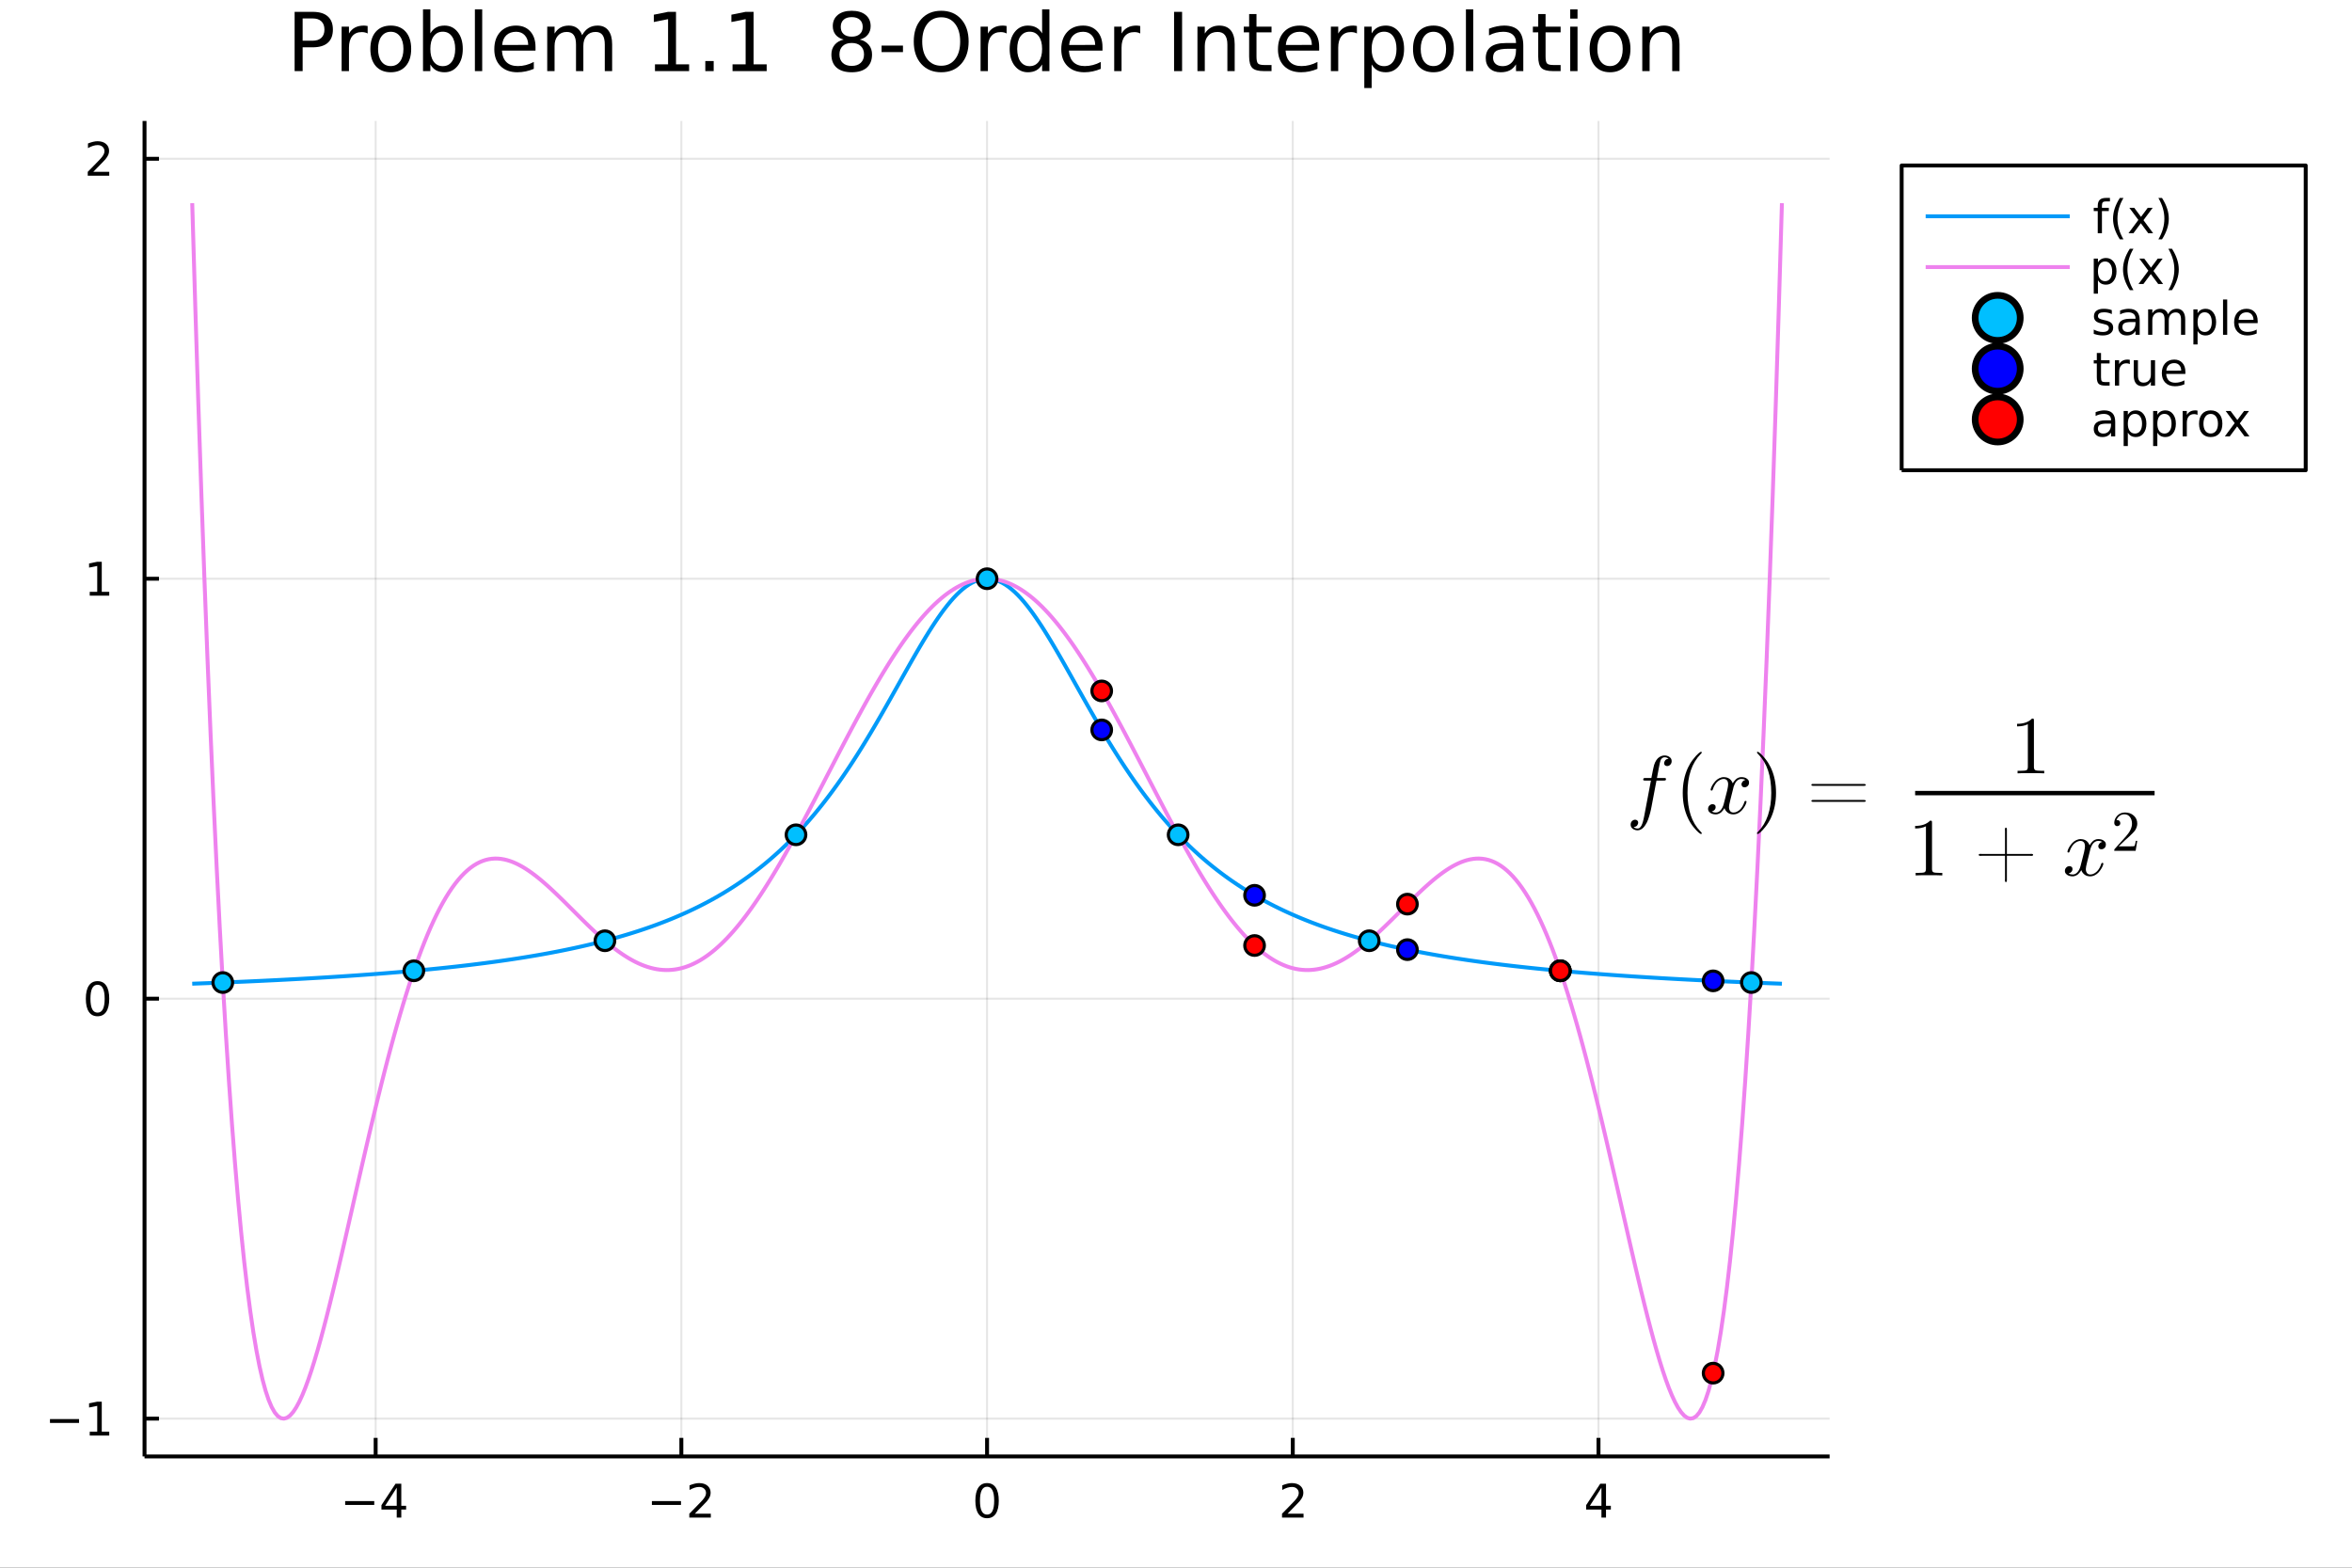 <?xml version="1.0" encoding="utf-8"?>
<svg xmlns="http://www.w3.org/2000/svg" xmlns:xlink="http://www.w3.org/1999/xlink" width="600" height="400" viewBox="0 0 2400 1600">
<rect x="0" y="0" width="2400" height="1600" fill="#333333" stroke="none"/>
<defs>
  <clipPath id="clip620">
    <rect x="0" y="0" width="2400" height="1600"/>
  </clipPath>
</defs>
<path clip-path="url(#clip620)" d="
M0 1600 L2400 1600 L2400 0 L0 0  Z
  " fill="#ffffff" fill-rule="evenodd" fill-opacity="1"/>
<defs>
  <clipPath id="clip621">
    <rect x="480" y="0" width="1681" height="1600"/>
  </clipPath>
</defs>
<path clip-path="url(#clip620)" d="
M147.478 1486.45 L1866.95 1486.45 L1866.95 123.472 L147.478 123.472  Z
  " fill="#ffffff" fill-rule="evenodd" fill-opacity="1"/>
<defs>
  <clipPath id="clip622">
    <rect x="147" y="123" width="1720" height="1364"/>
  </clipPath>
</defs>
<polyline clip-path="url(#clip622)" style="stroke:#000000; stroke-linecap:butt; stroke-linejoin:round; stroke-width:2; stroke-opacity:0.1; fill:none" points="
  383.312,1486.45 383.312,123.472 
  "/>
<polyline clip-path="url(#clip622)" style="stroke:#000000; stroke-linecap:butt; stroke-linejoin:round; stroke-width:2; stroke-opacity:0.1; fill:none" points="
  695.263,1486.45 695.263,123.472 
  "/>
<polyline clip-path="url(#clip622)" style="stroke:#000000; stroke-linecap:butt; stroke-linejoin:round; stroke-width:2; stroke-opacity:0.1; fill:none" points="
  1007.21,1486.45 1007.21,123.472 
  "/>
<polyline clip-path="url(#clip622)" style="stroke:#000000; stroke-linecap:butt; stroke-linejoin:round; stroke-width:2; stroke-opacity:0.1; fill:none" points="
  1319.16,1486.45 1319.16,123.472 
  "/>
<polyline clip-path="url(#clip622)" style="stroke:#000000; stroke-linecap:butt; stroke-linejoin:round; stroke-width:2; stroke-opacity:0.1; fill:none" points="
  1631.11,1486.45 1631.11,123.472 
  "/>
<polyline clip-path="url(#clip620)" style="stroke:#000000; stroke-linecap:butt; stroke-linejoin:round; stroke-width:4; stroke-opacity:1; fill:none" points="
  147.478,1486.45 1866.95,1486.45 
  "/>
<polyline clip-path="url(#clip620)" style="stroke:#000000; stroke-linecap:butt; stroke-linejoin:round; stroke-width:4; stroke-opacity:1; fill:none" points="
  383.312,1486.45 383.312,1467.55 
  "/>
<polyline clip-path="url(#clip620)" style="stroke:#000000; stroke-linecap:butt; stroke-linejoin:round; stroke-width:4; stroke-opacity:1; fill:none" points="
  695.263,1486.45 695.263,1467.55 
  "/>
<polyline clip-path="url(#clip620)" style="stroke:#000000; stroke-linecap:butt; stroke-linejoin:round; stroke-width:4; stroke-opacity:1; fill:none" points="
  1007.21,1486.45 1007.21,1467.55 
  "/>
<polyline clip-path="url(#clip620)" style="stroke:#000000; stroke-linecap:butt; stroke-linejoin:round; stroke-width:4; stroke-opacity:1; fill:none" points="
  1319.16,1486.45 1319.16,1467.55 
  "/>
<polyline clip-path="url(#clip620)" style="stroke:#000000; stroke-linecap:butt; stroke-linejoin:round; stroke-width:4; stroke-opacity:1; fill:none" points="
  1631.11,1486.45 1631.11,1467.55 
  "/>
<path clip-path="url(#clip620)" d="M352.213 1532.02 L381.889 1532.02 L381.889 1535.95 L352.213 1535.95 L352.213 1532.02 Z" fill="#000000" fill-rule="evenodd" fill-opacity="1" /><path clip-path="url(#clip620)" d="M404.828 1518.36 L393.023 1536.81 L404.828 1536.81 L404.828 1518.36 M403.602 1514.29 L409.481 1514.29 L409.481 1536.81 L414.412 1536.81 L414.412 1540.7 L409.481 1540.7 L409.481 1548.85 L404.828 1548.85 L404.828 1540.7 L389.227 1540.7 L389.227 1536.19 L403.602 1514.29 Z" fill="#000000" fill-rule="evenodd" fill-opacity="1" /><path clip-path="url(#clip620)" d="M665.205 1532.02 L694.881 1532.02 L694.881 1535.95 L665.205 1535.95 L665.205 1532.02 Z" fill="#000000" fill-rule="evenodd" fill-opacity="1" /><path clip-path="url(#clip620)" d="M709.001 1544.91 L725.32 1544.91 L725.32 1548.85 L703.376 1548.85 L703.376 1544.91 Q706.038 1542.16 710.621 1537.53 Q715.228 1532.88 716.408 1531.53 Q718.654 1529.01 719.533 1527.27 Q720.436 1525.51 720.436 1523.82 Q720.436 1521.07 718.492 1519.33 Q716.57 1517.6 713.469 1517.6 Q711.27 1517.6 708.816 1518.36 Q706.385 1519.13 703.608 1520.68 L703.608 1515.95 Q706.432 1514.82 708.885 1514.24 Q711.339 1513.66 713.376 1513.66 Q718.746 1513.66 721.941 1516.35 Q725.135 1519.03 725.135 1523.52 Q725.135 1525.65 724.325 1527.57 Q723.538 1529.47 721.432 1532.07 Q720.853 1532.74 717.751 1535.95 Q714.649 1539.15 709.001 1544.91 Z" fill="#000000" fill-rule="evenodd" fill-opacity="1" /><path clip-path="url(#clip620)" d="M1007.21 1517.37 Q1003.6 1517.37 1001.77 1520.93 Q999.968 1524.47 999.968 1531.6 Q999.968 1538.71 1001.77 1542.27 Q1003.6 1545.82 1007.21 1545.82 Q1010.85 1545.82 1012.65 1542.27 Q1014.48 1538.71 1014.48 1531.6 Q1014.48 1524.47 1012.65 1520.93 Q1010.85 1517.37 1007.21 1517.37 M1007.21 1513.66 Q1013.02 1513.66 1016.08 1518.27 Q1019.16 1522.85 1019.16 1531.6 Q1019.16 1540.33 1016.08 1544.94 Q1013.02 1549.52 1007.21 1549.52 Q1001.4 1549.52 998.324 1544.94 Q995.269 1540.33 995.269 1531.6 Q995.269 1522.85 998.324 1518.27 Q1001.4 1513.66 1007.21 1513.66 Z" fill="#000000" fill-rule="evenodd" fill-opacity="1" /><path clip-path="url(#clip620)" d="M1313.82 1544.91 L1330.14 1544.91 L1330.14 1548.85 L1308.19 1548.85 L1308.19 1544.91 Q1310.85 1542.16 1315.44 1537.53 Q1320.04 1532.88 1321.22 1531.53 Q1323.47 1529.01 1324.35 1527.27 Q1325.25 1525.51 1325.25 1523.82 Q1325.25 1521.07 1323.31 1519.33 Q1321.39 1517.6 1318.28 1517.6 Q1316.08 1517.6 1313.63 1518.36 Q1311.2 1519.13 1308.42 1520.68 L1308.42 1515.95 Q1311.25 1514.82 1313.7 1514.24 Q1316.15 1513.66 1318.19 1513.66 Q1323.56 1513.66 1326.76 1516.35 Q1329.95 1519.03 1329.95 1523.52 Q1329.95 1525.65 1329.14 1527.57 Q1328.35 1529.47 1326.25 1532.07 Q1325.67 1532.74 1322.57 1535.95 Q1319.46 1539.15 1313.82 1544.91 Z" fill="#000000" fill-rule="evenodd" fill-opacity="1" /><path clip-path="url(#clip620)" d="M1634.12 1518.36 L1622.32 1536.81 L1634.12 1536.81 L1634.12 1518.36 M1632.9 1514.29 L1638.78 1514.29 L1638.78 1536.81 L1643.71 1536.81 L1643.71 1540.7 L1638.78 1540.7 L1638.78 1548.85 L1634.12 1548.85 L1634.12 1540.7 L1618.52 1540.7 L1618.52 1536.19 L1632.9 1514.29 Z" fill="#000000" fill-rule="evenodd" fill-opacity="1" /><polyline clip-path="url(#clip622)" style="stroke:#000000; stroke-linecap:butt; stroke-linejoin:round; stroke-width:2; stroke-opacity:0.1; fill:none" points="
  147.478,1447.87 1866.95,1447.87 
  "/>
<polyline clip-path="url(#clip622)" style="stroke:#000000; stroke-linecap:butt; stroke-linejoin:round; stroke-width:2; stroke-opacity:0.1; fill:none" points="
  147.478,1019.26 1866.95,1019.26 
  "/>
<polyline clip-path="url(#clip622)" style="stroke:#000000; stroke-linecap:butt; stroke-linejoin:round; stroke-width:2; stroke-opacity:0.1; fill:none" points="
  147.478,590.656 1866.95,590.656 
  "/>
<polyline clip-path="url(#clip622)" style="stroke:#000000; stroke-linecap:butt; stroke-linejoin:round; stroke-width:2; stroke-opacity:0.1; fill:none" points="
  147.478,162.047 1866.95,162.047 
  "/>
<polyline clip-path="url(#clip620)" style="stroke:#000000; stroke-linecap:butt; stroke-linejoin:round; stroke-width:4; stroke-opacity:1; fill:none" points="
  147.478,1486.45 147.478,123.472 
  "/>
<polyline clip-path="url(#clip620)" style="stroke:#000000; stroke-linecap:butt; stroke-linejoin:round; stroke-width:4; stroke-opacity:1; fill:none" points="
  147.478,1447.87 162.213,1447.87 
  "/>
<polyline clip-path="url(#clip620)" style="stroke:#000000; stroke-linecap:butt; stroke-linejoin:round; stroke-width:4; stroke-opacity:1; fill:none" points="
  147.478,1019.26 162.213,1019.26 
  "/>
<polyline clip-path="url(#clip620)" style="stroke:#000000; stroke-linecap:butt; stroke-linejoin:round; stroke-width:4; stroke-opacity:1; fill:none" points="
  147.478,590.656 162.213,590.656 
  "/>
<polyline clip-path="url(#clip620)" style="stroke:#000000; stroke-linecap:butt; stroke-linejoin:round; stroke-width:4; stroke-opacity:1; fill:none" points="
  147.478,162.047 162.213,162.047 
  "/>
<path clip-path="url(#clip620)" d="M50.992 1448.32 L80.668 1448.32 L80.668 1452.26 L50.992 1452.26 L50.992 1448.32 Z" fill="#000000" fill-rule="evenodd" fill-opacity="1" /><path clip-path="url(#clip620)" d="M91.571 1461.22 L99.21 1461.22 L99.21 1434.85 L90.899 1436.52 L90.899 1432.26 L99.163 1430.59 L103.839 1430.59 L103.839 1461.22 L111.478 1461.22 L111.478 1465.15 L91.571 1465.15 L91.571 1461.22 Z" fill="#000000" fill-rule="evenodd" fill-opacity="1" /><path clip-path="url(#clip620)" d="M99.534 1005.06 Q95.922 1005.06 94.094 1008.63 Q92.288 1012.17 92.288 1019.3 Q92.288 1026.41 94.094 1029.97 Q95.922 1033.51 99.534 1033.51 Q103.168 1033.51 104.973 1029.97 Q106.802 1026.41 106.802 1019.3 Q106.802 1012.17 104.973 1008.63 Q103.168 1005.06 99.534 1005.06 M99.534 1001.36 Q105.344 1001.36 108.399 1005.97 Q111.478 1010.55 111.478 1019.3 Q111.478 1028.03 108.399 1032.63 Q105.344 1037.22 99.534 1037.22 Q93.723 1037.22 90.645 1032.63 Q87.589 1028.03 87.589 1019.3 Q87.589 1010.55 90.645 1005.97 Q93.723 1001.36 99.534 1001.36 Z" fill="#000000" fill-rule="evenodd" fill-opacity="1" /><path clip-path="url(#clip620)" d="M91.571 604 L99.21 604 L99.21 577.635 L90.899 579.302 L90.899 575.042 L99.163 573.376 L103.839 573.376 L103.839 604 L111.478 604 L111.478 607.936 L91.571 607.936 L91.571 604 Z" fill="#000000" fill-rule="evenodd" fill-opacity="1" /><path clip-path="url(#clip620)" d="M95.159 175.392 L111.478 175.392 L111.478 179.327 L89.534 179.327 L89.534 175.392 Q92.196 172.637 96.779 168.008 Q101.385 163.355 102.566 162.012 Q104.811 159.489 105.691 157.753 Q106.594 155.994 106.594 154.304 Q106.594 151.549 104.649 149.813 Q102.728 148.077 99.626 148.077 Q97.427 148.077 94.973 148.841 Q92.543 149.605 89.765 151.156 L89.765 146.434 Q92.589 145.299 95.043 144.721 Q97.496 144.142 99.534 144.142 Q104.904 144.142 108.098 146.827 Q111.293 149.512 111.293 154.003 Q111.293 156.133 110.483 158.054 Q109.696 159.952 107.589 162.545 Q107.01 163.216 103.909 166.433 Q100.807 169.628 95.159 175.392 Z" fill="#000000" fill-rule="evenodd" fill-opacity="1" /><path clip-path="url(#clip620)" d="M308.817 18.82 L308.817 41.546 L319.106 41.546 Q324.818 41.546 327.937 38.589 Q331.056 35.632 331.056 30.163 Q331.056 24.735 327.937 21.778 Q324.818 18.82 319.106 18.82 L308.817 18.82 M300.634 12.096 L319.106 12.096 Q329.274 12.096 334.459 16.714 Q339.685 21.292 339.685 30.163 Q339.685 39.115 334.459 43.693 Q329.274 48.271 319.106 48.271 L308.817 48.271 L308.817 72.576 L300.634 72.576 L300.634 12.096 Z" fill="#000000" fill-rule="evenodd" fill-opacity="1" /><path clip-path="url(#clip620)" d="M375.171 34.173 Q373.915 33.444 372.416 33.12 Q370.958 32.756 369.175 32.756 Q362.856 32.756 359.453 36.888 Q356.091 40.979 356.091 48.676 L356.091 72.576 L348.597 72.576 L348.597 27.206 L356.091 27.206 L356.091 34.254 Q358.44 30.122 362.208 28.138 Q365.975 26.112 371.363 26.112 Q372.133 26.112 373.064 26.234 Q373.996 26.315 375.13 26.517 L375.171 34.173 Z" fill="#000000" fill-rule="evenodd" fill-opacity="1" /><path clip-path="url(#clip620)" d="M398.747 32.431 Q392.752 32.431 389.268 37.131 Q385.784 41.789 385.784 49.931 Q385.784 58.074 389.227 62.773 Q392.711 67.431 398.747 67.431 Q404.702 67.431 408.186 62.732 Q411.669 58.033 411.669 49.931 Q411.669 41.87 408.186 37.171 Q404.702 32.431 398.747 32.431 M398.747 26.112 Q408.469 26.112 414.019 32.431 Q419.569 38.751 419.569 49.931 Q419.569 61.071 414.019 67.431 Q408.469 73.751 398.747 73.751 Q388.984 73.751 383.435 67.431 Q377.925 61.071 377.925 49.931 Q377.925 38.751 383.435 32.431 Q388.984 26.112 398.747 26.112 Z" fill="#000000" fill-rule="evenodd" fill-opacity="1" /><path clip-path="url(#clip620)" d="M464.493 49.931 Q464.493 41.708 461.09 37.05 Q457.728 32.35 451.814 32.35 Q445.899 32.35 442.497 37.05 Q439.134 41.708 439.134 49.931 Q439.134 58.155 442.497 62.854 Q445.899 67.512 451.814 67.512 Q457.728 67.512 461.09 62.854 Q464.493 58.155 464.493 49.931 M439.134 34.092 Q441.484 30.041 445.049 28.097 Q448.654 26.112 453.637 26.112 Q461.901 26.112 467.045 32.675 Q472.23 39.237 472.23 49.931 Q472.23 60.626 467.045 67.188 Q461.901 73.751 453.637 73.751 Q448.654 73.751 445.049 71.806 Q441.484 69.821 439.134 65.77 L439.134 72.576 L431.64 72.576 L431.64 9.544 L439.134 9.544 L439.134 34.092 Z" fill="#000000" fill-rule="evenodd" fill-opacity="1" /><path clip-path="url(#clip620)" d="M484.586 9.544 L492.039 9.544 L492.039 72.576 L484.586 72.576 L484.586 9.544 Z" fill="#000000" fill-rule="evenodd" fill-opacity="1" /><path clip-path="url(#clip620)" d="M546.443 48.028 L546.443 51.673 L512.172 51.673 Q512.658 59.37 516.79 63.421 Q520.963 67.431 528.376 67.431 Q532.67 67.431 536.68 66.378 Q540.731 65.325 544.701 63.218 L544.701 70.267 Q540.691 71.968 536.478 72.86 Q532.265 73.751 527.93 73.751 Q517.074 73.751 510.714 67.431 Q504.395 61.112 504.395 50.337 Q504.395 39.197 510.39 32.675 Q516.426 26.112 526.634 26.112 Q535.789 26.112 541.096 32.026 Q546.443 37.9 546.443 48.028 M538.989 45.84 Q538.908 39.723 535.546 36.077 Q532.224 32.431 526.715 32.431 Q520.477 32.431 516.709 35.956 Q512.982 39.48 512.415 45.88 L538.989 45.84 Z" fill="#000000" fill-rule="evenodd" fill-opacity="1" /><path clip-path="url(#clip620)" d="M594.001 35.915 Q596.796 30.892 600.685 28.502 Q604.573 26.112 609.84 26.112 Q616.929 26.112 620.777 31.095 Q624.625 36.037 624.625 45.192 L624.625 72.576 L617.131 72.576 L617.131 45.435 Q617.131 38.913 614.822 35.753 Q612.513 32.594 607.774 32.594 Q601.981 32.594 598.619 36.442 Q595.256 40.29 595.256 46.934 L595.256 72.576 L587.762 72.576 L587.762 45.435 Q587.762 38.873 585.453 35.753 Q583.144 32.594 578.324 32.594 Q572.612 32.594 569.25 36.482 Q565.887 40.331 565.887 46.934 L565.887 72.576 L558.393 72.576 L558.393 27.206 L565.887 27.206 L565.887 34.254 Q568.439 30.082 572.004 28.097 Q575.569 26.112 580.471 26.112 Q585.413 26.112 588.856 28.624 Q592.34 31.135 594.001 35.915 Z" fill="#000000" fill-rule="evenodd" fill-opacity="1" /><path clip-path="url(#clip620)" d="M668.335 65.689 L681.703 65.689 L681.703 19.55 L667.16 22.466 L667.16 15.013 L681.622 12.096 L689.804 12.096 L689.804 65.689 L703.172 65.689 L703.172 72.576 L668.335 72.576 L668.335 65.689 Z" fill="#000000" fill-rule="evenodd" fill-opacity="1" /><path clip-path="url(#clip620)" d="M719.7 62.287 L728.248 62.287 L728.248 72.576 L719.7 72.576 L719.7 62.287 Z" fill="#000000" fill-rule="evenodd" fill-opacity="1" /><path clip-path="url(#clip620)" d="M747.489 65.689 L760.857 65.689 L760.857 19.55 L746.315 22.466 L746.315 15.013 L760.776 12.096 L768.959 12.096 L768.959 65.689 L782.327 65.689 L782.327 72.576 L747.489 72.576 L747.489 65.689 Z" fill="#000000" fill-rule="evenodd" fill-opacity="1" /><path clip-path="url(#clip620)" d="M869.097 43.855 Q863.264 43.855 859.902 46.974 Q856.58 50.093 856.58 55.562 Q856.58 61.031 859.902 64.15 Q863.264 67.269 869.097 67.269 Q874.931 67.269 878.293 64.15 Q881.655 60.99 881.655 55.562 Q881.655 50.093 878.293 46.974 Q874.971 43.855 869.097 43.855 M860.915 40.371 Q855.648 39.075 852.691 35.47 Q849.775 31.864 849.775 26.679 Q849.775 19.428 854.919 15.215 Q860.104 11.002 869.097 11.002 Q878.131 11.002 883.276 15.215 Q888.42 19.428 888.42 26.679 Q888.42 31.864 885.463 35.47 Q882.546 39.075 877.321 40.371 Q883.235 41.749 886.516 45.759 Q889.838 49.769 889.838 55.562 Q889.838 64.353 884.45 69.052 Q879.103 73.751 869.097 73.751 Q859.092 73.751 853.704 69.052 Q848.357 64.353 848.357 55.562 Q848.357 49.769 851.679 45.759 Q855 41.749 860.915 40.371 M857.917 27.449 Q857.917 32.148 860.834 34.781 Q863.791 37.414 869.097 37.414 Q874.364 37.414 877.321 34.781 Q880.318 32.148 880.318 27.449 Q880.318 22.75 877.321 20.117 Q874.364 17.484 869.097 17.484 Q863.791 17.484 860.834 20.117 Q857.917 22.75 857.917 27.449 Z" fill="#000000" fill-rule="evenodd" fill-opacity="1" /><path clip-path="url(#clip620)" d="M899.56 46.529 L921.395 46.529 L921.395 53.172 L899.56 53.172 L899.56 46.529 Z" fill="#000000" fill-rule="evenodd" fill-opacity="1" /><path clip-path="url(#clip620)" d="M960.445 17.646 Q951.533 17.646 946.267 24.289 Q941.042 30.933 941.042 42.397 Q941.042 53.82 946.267 60.464 Q951.533 67.107 960.445 67.107 Q969.357 67.107 974.542 60.464 Q979.768 53.82 979.768 42.397 Q979.768 30.933 974.542 24.289 Q969.357 17.646 960.445 17.646 M960.445 11.002 Q973.165 11.002 980.781 19.55 Q988.397 28.057 988.397 42.397 Q988.397 56.697 980.781 65.244 Q973.165 73.751 960.445 73.751 Q947.685 73.751 940.029 65.244 Q932.413 56.737 932.413 42.397 Q932.413 28.057 940.029 19.55 Q947.685 11.002 960.445 11.002 Z" fill="#000000" fill-rule="evenodd" fill-opacity="1" /><path clip-path="url(#clip620)" d="M1027.16 34.173 Q1025.91 33.444 1024.41 33.12 Q1022.95 32.756 1021.17 32.756 Q1014.85 32.756 1011.45 36.888 Q1008.08 40.979 1008.08 48.676 L1008.08 72.576 L1000.59 72.576 L1000.59 27.206 L1008.08 27.206 L1008.08 34.254 Q1010.43 30.122 1014.2 28.138 Q1017.97 26.112 1023.36 26.112 Q1024.13 26.112 1025.06 26.234 Q1025.99 26.315 1027.12 26.517 L1027.16 34.173 Z" fill="#000000" fill-rule="evenodd" fill-opacity="1" /><path clip-path="url(#clip620)" d="M1063.38 34.092 L1063.38 9.544 L1070.83 9.544 L1070.83 72.576 L1063.38 72.576 L1063.38 65.77 Q1061.03 69.821 1057.42 71.806 Q1053.86 73.751 1048.84 73.751 Q1040.61 73.751 1035.43 67.188 Q1030.28 60.626 1030.28 49.931 Q1030.28 39.237 1035.43 32.675 Q1040.61 26.112 1048.84 26.112 Q1053.86 26.112 1057.42 28.097 Q1061.03 30.041 1063.38 34.092 M1037.98 49.931 Q1037.98 58.155 1041.34 62.854 Q1044.74 67.512 1050.66 67.512 Q1056.57 67.512 1059.98 62.854 Q1063.38 58.155 1063.38 49.931 Q1063.38 41.708 1059.98 37.05 Q1056.57 32.35 1050.66 32.35 Q1044.74 32.35 1041.34 37.05 Q1037.98 41.708 1037.98 49.931 Z" fill="#000000" fill-rule="evenodd" fill-opacity="1" /><path clip-path="url(#clip620)" d="M1124.99 48.028 L1124.99 51.673 L1090.72 51.673 Q1091.21 59.37 1095.34 63.421 Q1099.51 67.431 1106.93 67.431 Q1111.22 67.431 1115.23 66.378 Q1119.28 65.325 1123.25 63.218 L1123.25 70.267 Q1119.24 71.968 1115.03 72.86 Q1110.81 73.751 1106.48 73.751 Q1095.62 73.751 1089.26 67.431 Q1082.94 61.112 1082.94 50.337 Q1082.94 39.197 1088.94 32.675 Q1094.98 26.112 1105.18 26.112 Q1114.34 26.112 1119.65 32.026 Q1124.99 37.9 1124.99 48.028 M1117.54 45.84 Q1117.46 39.723 1114.1 36.077 Q1110.77 32.431 1105.27 32.431 Q1099.03 32.431 1095.26 35.956 Q1091.53 39.48 1090.97 45.88 L1117.54 45.84 Z" fill="#000000" fill-rule="evenodd" fill-opacity="1" /><path clip-path="url(#clip620)" d="M1163.52 34.173 Q1162.26 33.444 1160.76 33.12 Q1159.3 32.756 1157.52 32.756 Q1151.2 32.756 1147.8 36.888 Q1144.44 40.979 1144.44 48.676 L1144.44 72.576 L1136.94 72.576 L1136.94 27.206 L1144.44 27.206 L1144.44 34.254 Q1146.79 30.122 1150.55 28.138 Q1154.32 26.112 1159.71 26.112 Q1160.48 26.112 1161.41 26.234 Q1162.34 26.315 1163.48 26.517 L1163.52 34.173 Z" fill="#000000" fill-rule="evenodd" fill-opacity="1" /><path clip-path="url(#clip620)" d="M1198.03 12.096 L1206.21 12.096 L1206.21 72.576 L1198.03 72.576 L1198.03 12.096 Z" fill="#000000" fill-rule="evenodd" fill-opacity="1" /><path clip-path="url(#clip620)" d="M1259.89 45.192 L1259.89 72.576 L1252.43 72.576 L1252.43 45.435 Q1252.43 38.994 1249.92 35.794 Q1247.41 32.594 1242.39 32.594 Q1236.35 32.594 1232.87 36.442 Q1229.38 40.29 1229.38 46.934 L1229.38 72.576 L1221.89 72.576 L1221.89 27.206 L1229.38 27.206 L1229.38 34.254 Q1232.06 30.163 1235.66 28.138 Q1239.31 26.112 1244.05 26.112 Q1251.87 26.112 1255.88 30.973 Q1259.89 35.794 1259.89 45.192 Z" fill="#000000" fill-rule="evenodd" fill-opacity="1" /><path clip-path="url(#clip620)" d="M1282.13 14.324 L1282.13 27.206 L1297.48 27.206 L1297.48 32.999 L1282.13 32.999 L1282.13 57.628 Q1282.13 63.178 1283.63 64.758 Q1285.17 66.338 1289.82 66.338 L1297.48 66.338 L1297.48 72.576 L1289.82 72.576 Q1281.2 72.576 1277.91 69.376 Q1274.63 66.135 1274.63 57.628 L1274.63 32.999 L1269.16 32.999 L1269.16 27.206 L1274.63 27.206 L1274.63 14.324 L1282.13 14.324 Z" fill="#000000" fill-rule="evenodd" fill-opacity="1" /><path clip-path="url(#clip620)" d="M1346.09 48.028 L1346.09 51.673 L1311.82 51.673 Q1312.31 59.37 1316.44 63.421 Q1320.61 67.431 1328.02 67.431 Q1332.32 67.431 1336.33 66.378 Q1340.38 65.325 1344.35 63.218 L1344.35 70.267 Q1340.34 71.968 1336.13 72.86 Q1331.91 73.751 1327.58 73.751 Q1316.72 73.751 1310.36 67.431 Q1304.04 61.112 1304.04 50.337 Q1304.04 39.197 1310.04 32.675 Q1316.07 26.112 1326.28 26.112 Q1335.44 26.112 1340.74 32.026 Q1346.09 37.9 1346.09 48.028 M1338.64 45.84 Q1338.56 39.723 1335.19 36.077 Q1331.87 32.431 1326.36 32.431 Q1320.13 32.431 1316.36 35.956 Q1312.63 39.48 1312.06 45.88 L1338.64 45.84 Z" fill="#000000" fill-rule="evenodd" fill-opacity="1" /><path clip-path="url(#clip620)" d="M1384.62 34.173 Q1383.36 33.444 1381.86 33.12 Q1380.4 32.756 1378.62 32.756 Q1372.3 32.756 1368.9 36.888 Q1365.54 40.979 1365.54 48.676 L1365.54 72.576 L1358.04 72.576 L1358.04 27.206 L1365.54 27.206 L1365.54 34.254 Q1367.89 30.122 1371.65 28.138 Q1375.42 26.112 1380.81 26.112 Q1381.58 26.112 1382.51 26.234 Q1383.44 26.315 1384.58 26.517 L1384.62 34.173 Z" fill="#000000" fill-rule="evenodd" fill-opacity="1" /><path clip-path="url(#clip620)" d="M1399.64 65.77 L1399.64 89.833 L1392.15 89.833 L1392.15 27.206 L1399.64 27.206 L1399.64 34.092 Q1401.99 30.041 1405.56 28.097 Q1409.16 26.112 1414.15 26.112 Q1422.41 26.112 1427.56 32.675 Q1432.74 39.237 1432.74 49.931 Q1432.74 60.626 1427.56 67.188 Q1422.41 73.751 1414.15 73.751 Q1409.16 73.751 1405.56 71.806 Q1401.99 69.821 1399.64 65.77 M1425 49.931 Q1425 41.708 1421.6 37.05 Q1418.24 32.35 1412.32 32.35 Q1406.41 32.35 1403.01 37.05 Q1399.64 41.708 1399.64 49.931 Q1399.64 58.155 1403.01 62.854 Q1406.41 67.512 1412.32 67.512 Q1418.24 67.512 1421.6 62.854 Q1425 58.155 1425 49.931 Z" fill="#000000" fill-rule="evenodd" fill-opacity="1" /><path clip-path="url(#clip620)" d="M1462.68 32.431 Q1456.68 32.431 1453.2 37.131 Q1449.71 41.789 1449.71 49.931 Q1449.71 58.074 1453.16 62.773 Q1456.64 67.431 1462.68 67.431 Q1468.63 67.431 1472.12 62.732 Q1475.6 58.033 1475.6 49.931 Q1475.6 41.87 1472.12 37.171 Q1468.63 32.431 1462.68 32.431 M1462.68 26.112 Q1472.4 26.112 1477.95 32.431 Q1483.5 38.751 1483.5 49.931 Q1483.5 61.071 1477.95 67.431 Q1472.4 73.751 1462.68 73.751 Q1452.91 73.751 1447.36 67.431 Q1441.85 61.071 1441.85 49.931 Q1441.85 38.751 1447.36 32.431 Q1452.91 26.112 1462.68 26.112 Z" fill="#000000" fill-rule="evenodd" fill-opacity="1" /><path clip-path="url(#clip620)" d="M1495.85 9.544 L1503.31 9.544 L1503.31 72.576 L1495.85 72.576 L1495.85 9.544 Z" fill="#000000" fill-rule="evenodd" fill-opacity="1" /><path clip-path="url(#clip620)" d="M1539.52 49.769 Q1530.49 49.769 1527 51.835 Q1523.52 53.901 1523.52 58.884 Q1523.52 62.854 1526.11 65.203 Q1528.75 67.512 1533.24 67.512 Q1539.44 67.512 1543.17 63.137 Q1546.94 58.722 1546.94 51.43 L1546.94 49.769 L1539.52 49.769 M1554.39 46.691 L1554.39 72.576 L1546.94 72.576 L1546.94 65.689 Q1544.38 69.821 1540.58 71.806 Q1536.77 73.751 1531.26 73.751 Q1524.29 73.751 1520.16 69.862 Q1516.07 65.933 1516.07 59.37 Q1516.07 51.714 1521.17 47.825 Q1526.32 43.936 1536.48 43.936 L1546.94 43.936 L1546.94 43.207 Q1546.94 38.062 1543.53 35.267 Q1540.17 32.431 1534.05 32.431 Q1530.16 32.431 1526.48 33.363 Q1522.79 34.295 1519.39 36.158 L1519.39 29.272 Q1523.48 27.692 1527.33 26.922 Q1531.18 26.112 1534.82 26.112 Q1544.67 26.112 1549.53 31.216 Q1554.39 36.32 1554.39 46.691 Z" fill="#000000" fill-rule="evenodd" fill-opacity="1" /><path clip-path="url(#clip620)" d="M1577.11 14.324 L1577.11 27.206 L1592.47 27.206 L1592.47 32.999 L1577.11 32.999 L1577.11 57.628 Q1577.11 63.178 1578.61 64.758 Q1580.15 66.338 1584.81 66.338 L1592.47 66.338 L1592.47 72.576 L1584.81 72.576 Q1576.18 72.576 1572.9 69.376 Q1569.62 66.135 1569.62 57.628 L1569.62 32.999 L1564.15 32.999 L1564.15 27.206 L1569.62 27.206 L1569.62 14.324 L1577.11 14.324 Z" fill="#000000" fill-rule="evenodd" fill-opacity="1" /><path clip-path="url(#clip620)" d="M1602.27 27.206 L1609.72 27.206 L1609.72 72.576 L1602.27 72.576 L1602.27 27.206 M1602.27 9.544 L1609.72 9.544 L1609.72 18.983 L1602.27 18.983 L1602.27 9.544 Z" fill="#000000" fill-rule="evenodd" fill-opacity="1" /><path clip-path="url(#clip620)" d="M1642.9 32.431 Q1636.91 32.431 1633.42 37.131 Q1629.94 41.789 1629.94 49.931 Q1629.94 58.074 1633.38 62.773 Q1636.87 67.431 1642.9 67.431 Q1648.86 67.431 1652.34 62.732 Q1655.82 58.033 1655.82 49.931 Q1655.82 41.87 1652.34 37.171 Q1648.86 32.431 1642.9 32.431 M1642.9 26.112 Q1652.62 26.112 1658.17 32.431 Q1663.72 38.751 1663.72 49.931 Q1663.72 61.071 1658.17 67.431 Q1652.62 73.751 1642.9 73.751 Q1633.14 73.751 1627.59 67.431 Q1622.08 61.071 1622.08 49.931 Q1622.08 38.751 1627.59 32.431 Q1633.14 26.112 1642.9 26.112 Z" fill="#000000" fill-rule="evenodd" fill-opacity="1" /><path clip-path="url(#clip620)" d="M1713.79 45.192 L1713.79 72.576 L1706.34 72.576 L1706.34 45.435 Q1706.34 38.994 1703.83 35.794 Q1701.32 32.594 1696.29 32.594 Q1690.26 32.594 1686.77 36.442 Q1683.29 40.29 1683.29 46.934 L1683.29 72.576 L1675.79 72.576 L1675.79 27.206 L1683.29 27.206 L1683.29 34.254 Q1685.96 30.163 1689.57 28.138 Q1693.21 26.112 1697.95 26.112 Q1705.77 26.112 1709.78 30.973 Q1713.79 35.794 1713.79 45.192 Z" fill="#000000" fill-rule="evenodd" fill-opacity="1" /><polyline clip-path="url(#clip622)" style="stroke:#009af9; stroke-linecap:butt; stroke-linejoin:round; stroke-width:4; stroke-opacity:1; fill:none" points="
  196.142,1003.98 199.262,1003.86 202.381,1003.75 205.501,1003.63 208.62,1003.52 211.74,1003.4 214.859,1003.28 217.979,1003.15 221.098,1003.03 224.218,1002.91 
  227.337,1002.78 230.457,1002.65 233.576,1002.52 236.696,1002.39 239.815,1002.26 242.935,1002.13 246.054,1001.99 249.174,1001.86 252.293,1001.72 255.413,1001.58 
  258.532,1001.44 261.652,1001.29 264.771,1001.15 267.891,1001 271.01,1000.85 274.13,1000.7 277.249,1000.55 280.369,1000.4 283.488,1000.24 286.608,1000.08 
  289.727,999.923 292.847,999.761 295.966,999.598 299.086,999.432 302.205,999.264 305.325,999.095 308.444,998.923 311.564,998.749 314.683,998.572 317.803,998.394 
  320.922,998.213 324.042,998.03 327.161,997.844 330.281,997.656 333.4,997.466 336.52,997.273 339.639,997.078 342.759,996.88 345.878,996.679 348.998,996.476 
  352.117,996.27 355.237,996.062 358.356,995.85 361.476,995.636 364.595,995.419 367.715,995.199 370.834,994.976 373.954,994.749 377.073,994.52 380.193,994.288 
  383.312,994.052 386.432,993.813 389.551,993.571 392.671,993.325 395.79,993.076 398.91,992.823 402.029,992.567 405.149,992.307 408.268,992.044 411.388,991.776 
  414.507,991.505 417.627,991.229 420.746,990.95 423.866,990.667 426.985,990.379 430.105,990.087 433.224,989.791 436.344,989.491 439.463,989.186 442.583,988.876 
  445.702,988.562 448.822,988.243 451.941,987.919 455.061,987.59 458.18,987.256 461.3,986.917 464.419,986.572 467.539,986.222 470.658,985.867 473.778,985.506 
  476.897,985.139 480.017,984.767 483.136,984.389 486.256,984.004 489.375,983.614 492.495,983.217 495.614,982.813 498.734,982.403 501.853,981.986 504.973,981.563 
  508.092,981.132 511.212,980.694 514.332,980.249 517.451,979.796 520.571,979.336 523.69,978.868 526.81,978.392 529.929,977.907 533.049,977.415 536.168,976.913 
  539.288,976.403 542.407,975.885 545.527,975.357 548.646,974.819 551.766,974.273 554.885,973.716 558.005,973.15 561.124,972.573 564.244,971.986 567.363,971.388 
  570.483,970.779 573.602,970.159 576.722,969.528 579.841,968.885 582.961,968.23 586.08,967.562 589.2,966.883 592.319,966.19 595.439,965.484 598.558,964.764 
  601.678,964.031 604.797,963.284 607.917,962.522 611.036,961.745 614.156,960.953 617.275,960.146 620.395,959.322 623.514,958.483 626.634,957.626 629.753,956.752 
  632.873,955.861 635.992,954.951 639.112,954.023 642.231,953.076 645.351,952.11 648.47,951.123 651.59,950.116 654.709,949.088 657.829,948.039 660.948,946.967 
  664.068,945.872 667.187,944.755 670.307,943.613 673.426,942.447 676.546,941.256 679.665,940.039 682.785,938.796 685.904,937.525 689.024,936.226 692.143,934.899 
  695.263,933.543 698.382,932.156 701.502,930.738 704.621,929.289 707.741,927.806 710.86,926.291 713.98,924.741 717.099,923.155 720.219,921.533 723.338,919.875 
  726.458,918.177 729.577,916.441 732.697,914.664 735.816,912.846 738.936,910.986 742.055,909.082 745.175,907.134 748.294,905.139 751.414,903.098 754.533,901.008 
  757.653,898.869 760.772,896.679 763.892,894.437 767.011,892.141 770.131,889.791 773.25,887.385 776.37,884.921 779.489,882.399 782.609,879.816 785.728,877.172 
  788.848,874.464 791.967,871.692 795.087,868.854 798.206,865.949 801.326,862.975 804.445,859.93 807.565,856.814 810.684,853.625 813.804,850.361 816.923,847.022 
  820.043,843.605 823.162,840.11 826.282,836.536 829.401,832.88 832.521,829.143 835.64,825.324 838.76,821.421 841.879,817.433 844.999,813.361 848.118,809.203 
  851.238,804.96 854.357,800.631 857.477,796.217 860.596,791.717 863.716,787.132 866.835,782.464 869.955,777.713 873.074,772.881 876.194,767.969 879.313,762.981 
  882.433,757.918 885.552,752.783 888.672,747.58 891.791,742.314 894.911,736.988 898.03,731.607 901.15,726.179 904.269,720.707 907.389,715.2 910.508,709.665 
  913.628,704.111 916.747,698.545 919.867,692.979 922.986,687.421 926.106,681.883 929.225,676.377 932.345,670.915 935.464,665.51 938.584,660.175 941.703,654.925 
  944.823,649.774 947.942,644.737 951.062,639.83 954.181,635.069 957.301,630.468 960.42,626.045 963.54,621.816 966.659,617.795 969.779,613.999 972.898,610.443 
  976.018,607.141 979.137,604.107 982.257,601.354 985.376,598.895 988.496,596.74 991.616,594.899 994.735,593.381 997.855,592.193 1000.97,591.34 1004.09,590.827 
  1007.21,590.656 1010.33,590.827 1013.45,591.34 1016.57,592.193 1019.69,593.381 1022.81,594.899 1025.93,596.74 1029.05,598.895 1032.17,601.354 1035.29,604.107 
  1038.41,607.141 1041.53,610.443 1044.65,613.999 1047.77,617.795 1050.89,621.816 1054.01,626.045 1057.13,630.468 1060.24,635.069 1063.36,639.83 1066.48,644.737 
  1069.6,649.774 1072.72,654.925 1075.84,660.175 1078.96,665.51 1082.08,670.915 1085.2,676.377 1088.32,681.883 1091.44,687.421 1094.56,692.979 1097.68,698.545 
  1100.8,704.111 1103.92,709.665 1107.04,715.2 1110.16,720.707 1113.28,726.179 1116.4,731.607 1119.52,736.988 1122.63,742.314 1125.75,747.58 1128.87,752.783 
  1131.99,757.918 1135.11,762.981 1138.23,767.969 1141.35,772.881 1144.47,777.713 1147.59,782.464 1150.71,787.132 1153.83,791.717 1156.95,796.217 1160.07,800.631 
  1163.19,804.96 1166.31,809.203 1169.43,813.361 1172.55,817.433 1175.67,821.421 1178.79,825.324 1181.91,829.143 1185.02,832.88 1188.14,836.536 1191.26,840.11 
  1194.38,843.605 1197.5,847.022 1200.62,850.361 1203.74,853.625 1206.86,856.814 1209.98,859.93 1213.1,862.975 1216.22,865.949 1219.34,868.854 1222.46,871.692 
  1225.58,874.464 1228.7,877.172 1231.82,879.816 1234.94,882.399 1238.06,884.921 1241.18,887.385 1244.3,889.791 1247.41,892.141 1250.53,894.437 1253.65,896.679 
  1256.77,898.869 1259.89,901.008 1263.01,903.098 1266.13,905.139 1269.25,907.134 1272.37,909.082 1275.49,910.986 1278.61,912.846 1281.73,914.664 1284.85,916.441 
  1287.97,918.177 1291.09,919.875 1294.21,921.533 1297.33,923.155 1300.45,924.741 1303.57,926.291 1306.69,927.806 1309.8,929.289 1312.92,930.738 1316.04,932.156 
  1319.16,933.543 1322.28,934.899 1325.4,936.226 1328.52,937.525 1331.64,938.796 1334.76,940.039 1337.88,941.256 1341,942.447 1344.12,943.613 1347.24,944.755 
  1350.36,945.872 1353.48,946.967 1356.6,948.039 1359.72,949.088 1362.84,950.116 1365.96,951.123 1369.08,952.11 1372.19,953.076 1375.31,954.023 1378.43,954.951 
  1381.55,955.861 1384.67,956.752 1387.79,957.626 1390.91,958.483 1394.03,959.322 1397.15,960.146 1400.27,960.953 1403.39,961.745 1406.51,962.522 1409.63,963.284 
  1412.75,964.031 1415.87,964.764 1418.99,965.484 1422.11,966.19 1425.23,966.883 1428.35,967.562 1431.47,968.23 1434.58,968.885 1437.7,969.528 1440.82,970.159 
  1443.94,970.779 1447.06,971.388 1450.18,971.986 1453.3,972.573 1456.42,973.15 1459.54,973.716 1462.66,974.273 1465.78,974.819 1468.9,975.357 1472.02,975.885 
  1475.14,976.403 1478.26,976.913 1481.38,977.415 1484.5,977.907 1487.62,978.392 1490.74,978.868 1493.86,979.336 1496.98,979.796 1500.09,980.249 1503.21,980.694 
  1506.33,981.132 1509.45,981.563 1512.57,981.986 1515.69,982.403 1518.81,982.813 1521.93,983.217 1525.05,983.614 1528.17,984.004 1531.29,984.389 1534.41,984.767 
  1537.53,985.139 1540.65,985.506 1543.77,985.867 1546.89,986.222 1550.01,986.572 1553.13,986.917 1556.25,987.256 1559.37,987.59 1562.48,987.919 1565.6,988.243 
  1568.72,988.562 1571.84,988.876 1574.96,989.186 1578.08,989.491 1581.2,989.791 1584.32,990.087 1587.44,990.379 1590.56,990.667 1593.68,990.95 1596.8,991.229 
  1599.92,991.505 1603.04,991.776 1606.16,992.044 1609.28,992.307 1612.4,992.567 1615.52,992.823 1618.64,993.076 1621.76,993.325 1624.87,993.571 1627.99,993.813 
  1631.11,994.052 1634.23,994.288 1637.35,994.52 1640.47,994.749 1643.59,994.976 1646.71,995.199 1649.83,995.419 1652.95,995.636 1656.07,995.85 1659.19,996.062 
  1662.31,996.27 1665.43,996.476 1668.55,996.679 1671.67,996.88 1674.79,997.078 1677.91,997.273 1681.03,997.466 1684.15,997.656 1687.26,997.844 1690.38,998.03 
  1693.5,998.213 1696.62,998.394 1699.74,998.572 1702.86,998.749 1705.98,998.923 1709.1,999.095 1712.22,999.264 1715.34,999.432 1718.46,999.598 1721.58,999.761 
  1724.7,999.923 1727.82,1000.08 1730.94,1000.24 1734.06,1000.4 1737.18,1000.55 1740.3,1000.7 1743.42,1000.85 1746.54,1001 1749.65,1001.15 1752.77,1001.29 
  1755.89,1001.44 1759.01,1001.58 1762.13,1001.72 1765.25,1001.86 1768.37,1001.99 1771.49,1002.13 1774.61,1002.26 1777.73,1002.39 1780.85,1002.52 1783.97,1002.65 
  1787.09,1002.78 1790.21,1002.91 1793.33,1003.03 1796.45,1003.15 1799.57,1003.28 1802.69,1003.4 1805.81,1003.52 1808.93,1003.63 1812.04,1003.75 1815.16,1003.86 
  1818.28,1003.98 
  "/>
<polyline clip-path="url(#clip622)" style="stroke:#ee82ee; stroke-linecap:butt; stroke-linejoin:round; stroke-width:4; stroke-opacity:1; fill:none" points="
  196.142,207.361 199.262,312.663 202.381,411.599 205.501,504.422 208.62,591.377 211.74,672.703 214.859,748.632 217.979,819.389 221.098,885.192 224.218,946.253 
  227.337,1002.78 230.457,1054.97 233.576,1103.02 236.696,1147.11 239.815,1187.44 242.935,1224.16 246.054,1257.47 249.174,1287.52 252.293,1314.46 255.413,1338.47 
  258.532,1359.68 261.652,1378.25 264.771,1394.31 267.891,1408 271.01,1419.45 274.13,1428.78 277.249,1436.13 280.369,1441.6 283.488,1445.31 286.608,1447.37 
  289.727,1447.89 292.847,1446.97 295.966,1444.7 299.086,1441.18 302.205,1436.51 305.325,1430.76 308.444,1424.02 311.564,1416.37 314.683,1407.89 317.803,1398.65 
  320.922,1388.72 324.042,1378.17 327.161,1367.07 330.281,1355.47 333.4,1343.44 336.52,1331.03 339.639,1318.29 342.759,1305.28 345.878,1292.05 348.998,1278.63 
  352.117,1265.08 355.237,1251.43 358.356,1237.73 361.476,1224.01 364.595,1210.31 367.715,1196.65 370.834,1183.08 373.954,1169.62 377.073,1156.29 380.193,1143.13 
  383.312,1130.15 386.432,1117.38 389.551,1104.83 392.671,1092.54 395.79,1080.51 398.91,1068.76 402.029,1057.3 405.149,1046.15 408.268,1035.32 411.388,1024.83 
  414.507,1014.67 417.627,1004.86 420.746,995.402 423.866,986.307 426.985,977.578 430.105,969.218 433.224,961.232 436.344,953.62 439.463,946.384 442.583,939.525 
  445.702,933.042 448.822,926.934 451.941,921.2 455.061,915.836 458.18,910.84 461.3,906.207 464.419,901.934 467.539,898.015 470.658,894.446 473.778,891.22 
  476.897,888.33 480.017,885.771 483.136,883.535 486.256,881.613 489.375,880 492.495,878.685 495.614,877.661 498.734,876.919 501.853,876.45 504.973,876.244 
  508.092,876.293 511.212,876.586 514.332,877.113 517.451,877.865 520.571,878.832 523.69,880.003 526.81,881.369 529.929,882.918 533.049,884.641 536.168,886.528 
  539.288,888.567 542.407,890.748 545.527,893.062 548.646,895.497 551.766,898.044 554.885,900.692 558.005,903.431 561.124,906.251 564.244,909.141 567.363,912.093 
  570.483,915.097 573.602,918.142 576.722,921.219 579.841,924.319 582.961,927.433 586.08,930.552 589.2,933.666 592.319,936.768 595.439,939.848 598.558,942.899 
  601.678,945.912 604.797,948.88 607.917,951.794 611.036,954.648 614.156,957.435 617.275,960.146 620.395,962.776 623.514,965.317 626.634,967.765 629.753,970.112 
  632.873,972.352 635.992,974.481 639.112,976.493 642.231,978.383 645.351,980.146 648.47,981.777 651.59,983.273 654.709,984.629 657.829,985.841 660.948,986.907 
  664.068,987.822 667.187,988.583 670.307,989.188 673.426,989.635 676.546,989.921 679.665,990.043 682.785,990.001 685.904,989.793 689.024,989.418 692.143,988.874 
  695.263,988.16 698.382,987.277 701.502,986.223 704.621,984.999 707.741,983.605 710.86,982.042 713.98,980.309 717.099,978.408 720.219,976.339 723.338,974.105 
  726.458,971.706 729.577,969.144 732.697,966.42 735.816,963.538 738.936,960.498 742.055,957.305 745.175,953.959 748.294,950.464 751.414,946.823 754.533,943.039 
  757.653,939.116 760.772,935.055 763.892,930.863 767.011,926.541 770.131,922.093 773.25,917.525 776.37,912.839 779.489,908.041 782.609,903.134 785.728,898.123 
  788.848,893.012 791.967,887.807 795.087,882.512 798.206,877.132 801.326,871.672 804.445,866.136 807.565,860.531 810.684,854.86 813.804,849.13 816.923,843.346 
  820.043,837.513 823.162,831.636 826.282,825.721 829.401,819.774 832.521,813.799 835.64,807.803 838.76,801.791 841.879,795.768 844.999,789.739 848.118,783.712 
  851.238,777.69 854.357,771.681 857.477,765.688 860.596,759.718 863.716,753.776 866.835,747.867 869.955,741.998 873.074,736.173 876.194,730.397 879.313,724.677 
  882.433,719.016 885.552,713.421 888.672,707.896 891.791,702.447 894.911,697.078 898.03,691.795 901.15,686.601 904.269,681.503 907.389,676.503 910.508,671.608 
  913.628,666.821 916.747,662.146 919.867,657.589 922.986,653.153 926.106,648.841 929.225,644.659 932.345,640.609 935.464,636.695 938.584,632.921 941.703,629.291 
  944.823,625.807 947.942,622.473 951.062,619.291 954.181,616.265 957.301,613.396 960.42,610.689 963.54,608.145 966.659,605.766 969.779,603.555 972.898,601.513 
  976.018,599.643 979.137,597.946 982.257,596.423 985.376,595.076 988.496,593.906 991.616,592.915 994.735,592.103 997.855,591.47 1000.97,591.018 1004.09,590.746 
  1007.21,590.656 1010.33,590.746 1013.45,591.018 1016.57,591.47 1019.69,592.103 1022.81,592.915 1025.93,593.906 1029.05,595.076 1032.17,596.423 1035.29,597.946 
  1038.41,599.643 1041.53,601.513 1044.65,603.555 1047.77,605.766 1050.89,608.145 1054.01,610.689 1057.13,613.396 1060.24,616.265 1063.36,619.291 1066.48,622.473 
  1069.6,625.807 1072.72,629.291 1075.84,632.921 1078.96,636.695 1082.08,640.609 1085.2,644.659 1088.32,648.841 1091.44,653.153 1094.56,657.589 1097.68,662.146 
  1100.8,666.821 1103.92,671.608 1107.04,676.503 1110.16,681.503 1113.28,686.601 1116.4,691.795 1119.52,697.078 1122.63,702.447 1125.75,707.896 1128.87,713.421 
  1131.99,719.016 1135.11,724.677 1138.23,730.397 1141.35,736.173 1144.47,741.998 1147.59,747.867 1150.71,753.776 1153.83,759.718 1156.95,765.688 1160.07,771.681 
  1163.19,777.69 1166.31,783.712 1169.43,789.739 1172.55,795.768 1175.67,801.791 1178.79,807.803 1181.91,813.799 1185.02,819.774 1188.14,825.721 1191.26,831.636 
  1194.38,837.513 1197.5,843.346 1200.62,849.13 1203.74,854.86 1206.86,860.531 1209.98,866.136 1213.1,871.672 1216.22,877.132 1219.34,882.512 1222.46,887.807 
  1225.58,893.012 1228.7,898.123 1231.82,903.134 1234.94,908.041 1238.06,912.839 1241.18,917.525 1244.3,922.093 1247.41,926.541 1250.53,930.863 1253.65,935.055 
  1256.77,939.116 1259.89,943.039 1263.01,946.823 1266.13,950.464 1269.25,953.959 1272.37,957.305 1275.49,960.498 1278.61,963.538 1281.73,966.42 1284.85,969.144 
  1287.97,971.706 1291.09,974.105 1294.21,976.339 1297.33,978.408 1300.45,980.309 1303.57,982.042 1306.69,983.605 1309.8,984.999 1312.92,986.223 1316.04,987.277 
  1319.16,988.16 1322.28,988.874 1325.4,989.418 1328.52,989.793 1331.64,990.001 1334.76,990.043 1337.88,989.921 1341,989.635 1344.12,989.188 1347.24,988.583 
  1350.36,987.822 1353.48,986.907 1356.6,985.841 1359.72,984.629 1362.84,983.273 1365.96,981.777 1369.08,980.146 1372.19,978.383 1375.31,976.493 1378.43,974.481 
  1381.55,972.352 1384.67,970.112 1387.79,967.765 1390.91,965.317 1394.03,962.776 1397.15,960.146 1400.27,957.435 1403.39,954.648 1406.51,951.794 1409.63,948.88 
  1412.75,945.912 1415.87,942.899 1418.99,939.848 1422.11,936.768 1425.23,933.666 1428.35,930.552 1431.47,927.433 1434.58,924.319 1437.7,921.219 1440.82,918.142 
  1443.94,915.097 1447.06,912.093 1450.18,909.141 1453.3,906.251 1456.42,903.431 1459.54,900.692 1462.66,898.044 1465.78,895.497 1468.9,893.062 1472.02,890.748 
  1475.14,888.567 1478.26,886.528 1481.38,884.641 1484.5,882.918 1487.62,881.369 1490.74,880.003 1493.86,878.832 1496.98,877.865 1500.09,877.113 1503.21,876.586 
  1506.33,876.293 1509.45,876.244 1512.57,876.45 1515.69,876.919 1518.81,877.661 1521.93,878.685 1525.05,880 1528.17,881.613 1531.29,883.535 1534.41,885.771 
  1537.53,888.33 1540.65,891.22 1543.77,894.446 1546.89,898.015 1550.01,901.934 1553.13,906.207 1556.25,910.84 1559.37,915.836 1562.48,921.2 1565.6,926.934 
  1568.72,933.042 1571.84,939.525 1574.96,946.384 1578.08,953.62 1581.2,961.232 1584.32,969.218 1587.44,977.578 1590.56,986.307 1593.68,995.402 1596.8,1004.86 
  1599.92,1014.67 1603.04,1024.83 1606.16,1035.32 1609.28,1046.15 1612.4,1057.3 1615.52,1068.76 1618.64,1080.51 1621.76,1092.54 1624.87,1104.83 1627.99,1117.38 
  1631.11,1130.15 1634.23,1143.13 1637.35,1156.29 1640.47,1169.62 1643.59,1183.08 1646.71,1196.65 1649.83,1210.31 1652.95,1224.01 1656.07,1237.73 1659.19,1251.43 
  1662.31,1265.08 1665.43,1278.63 1668.55,1292.05 1671.67,1305.28 1674.79,1318.29 1677.91,1331.03 1681.03,1343.44 1684.15,1355.47 1687.26,1367.07 1690.38,1378.17 
  1693.5,1388.72 1696.62,1398.65 1699.74,1407.89 1702.86,1416.37 1705.98,1424.02 1709.1,1430.76 1712.22,1436.51 1715.34,1441.18 1718.46,1444.7 1721.58,1446.97 
  1724.7,1447.89 1727.82,1447.37 1730.94,1445.31 1734.06,1441.6 1737.18,1436.13 1740.3,1428.78 1743.42,1419.45 1746.54,1408 1749.65,1394.31 1752.77,1378.25 
  1755.89,1359.68 1759.01,1338.47 1762.13,1314.46 1765.25,1287.52 1768.37,1257.47 1771.49,1224.16 1774.61,1187.44 1777.73,1147.11 1780.85,1103.02 1783.97,1054.97 
  1787.09,1002.78 1790.21,946.253 1793.33,885.192 1796.45,819.389 1799.57,748.632 1802.69,672.703 1805.81,591.377 1808.93,504.422 1812.04,411.599 1815.16,312.663 
  1818.28,207.361 
  "/>
<circle clip-path="url(#clip622)" cx="227.337" cy="1002.78" r="10" fill="#00bfff" fill-rule="evenodd" fill-opacity="1" stroke="#000000" stroke-opacity="1" stroke-width="3.2"/>
<circle clip-path="url(#clip622)" cx="422.306" cy="990.809" r="10" fill="#00bfff" fill-rule="evenodd" fill-opacity="1" stroke="#000000" stroke-opacity="1" stroke-width="3.2"/>
<circle clip-path="url(#clip622)" cx="617.275" cy="960.146" r="10" fill="#00bfff" fill-rule="evenodd" fill-opacity="1" stroke="#000000" stroke-opacity="1" stroke-width="3.2"/>
<circle clip-path="url(#clip622)" cx="812.244" cy="852.002" r="10" fill="#00bfff" fill-rule="evenodd" fill-opacity="1" stroke="#000000" stroke-opacity="1" stroke-width="3.2"/>
<circle clip-path="url(#clip622)" cx="1007.21" cy="590.656" r="10" fill="#00bfff" fill-rule="evenodd" fill-opacity="1" stroke="#000000" stroke-opacity="1" stroke-width="3.2"/>
<circle clip-path="url(#clip622)" cx="1202.18" cy="852.002" r="10" fill="#00bfff" fill-rule="evenodd" fill-opacity="1" stroke="#000000" stroke-opacity="1" stroke-width="3.2"/>
<circle clip-path="url(#clip622)" cx="1397.15" cy="960.146" r="10" fill="#00bfff" fill-rule="evenodd" fill-opacity="1" stroke="#000000" stroke-opacity="1" stroke-width="3.2"/>
<circle clip-path="url(#clip622)" cx="1592.12" cy="990.809" r="10" fill="#00bfff" fill-rule="evenodd" fill-opacity="1" stroke="#000000" stroke-opacity="1" stroke-width="3.2"/>
<circle clip-path="url(#clip622)" cx="1787.09" cy="1002.78" r="10" fill="#00bfff" fill-rule="evenodd" fill-opacity="1" stroke="#000000" stroke-opacity="1" stroke-width="3.2"/>
<circle clip-path="url(#clip622)" cx="1124.19" cy="744.955" r="10" fill="#0000ff" fill-rule="evenodd" fill-opacity="1" stroke="#000000" stroke-opacity="1" stroke-width="3.2"/>
<circle clip-path="url(#clip622)" cx="1280.17" cy="913.761" r="10" fill="#0000ff" fill-rule="evenodd" fill-opacity="1" stroke="#000000" stroke-opacity="1" stroke-width="3.2"/>
<circle clip-path="url(#clip622)" cx="1436.14" cy="969.208" r="10" fill="#0000ff" fill-rule="evenodd" fill-opacity="1" stroke="#000000" stroke-opacity="1" stroke-width="3.2"/>
<circle clip-path="url(#clip622)" cx="1592.12" cy="990.809" r="10" fill="#0000ff" fill-rule="evenodd" fill-opacity="1" stroke="#000000" stroke-opacity="1" stroke-width="3.2"/>
<circle clip-path="url(#clip622)" cx="1748.1" cy="1001.07" r="10" fill="#0000ff" fill-rule="evenodd" fill-opacity="1" stroke="#000000" stroke-opacity="1" stroke-width="3.2"/>
<circle clip-path="url(#clip622)" cx="1124.19" cy="705.162" r="10" fill="#ff0000" fill-rule="evenodd" fill-opacity="1" stroke="#000000" stroke-opacity="1" stroke-width="3.2"/>
<circle clip-path="url(#clip622)" cx="1280.17" cy="964.999" r="10" fill="#ff0000" fill-rule="evenodd" fill-opacity="1" stroke="#000000" stroke-opacity="1" stroke-width="3.2"/>
<circle clip-path="url(#clip622)" cx="1436.14" cy="922.767" r="10" fill="#ff0000" fill-rule="evenodd" fill-opacity="1" stroke="#000000" stroke-opacity="1" stroke-width="3.2"/>
<circle clip-path="url(#clip622)" cx="1592.12" cy="990.809" r="10" fill="#ff0000" fill-rule="evenodd" fill-opacity="1" stroke="#000000" stroke-opacity="1" stroke-width="3.2"/>
<circle clip-path="url(#clip622)" cx="1748.1" cy="1401.44" r="10" fill="#ff0000" fill-rule="evenodd" fill-opacity="1" stroke="#000000" stroke-opacity="1" stroke-width="3.2"/>
<path clip-path="url(#clip620)" d="
M1940.46 479.945 L2352.76 479.945 L2352.76 168.905 L1940.46 168.905  Z
  " fill="#ffffff" fill-rule="evenodd" fill-opacity="1"/>
<polyline clip-path="url(#clip620)" style="stroke:#000000; stroke-linecap:butt; stroke-linejoin:round; stroke-width:4; stroke-opacity:1; fill:none" points="
  1940.46,479.945 2352.76,479.945 2352.76,168.905 1940.46,168.905 1940.46,479.945 
  "/>
<polyline clip-path="url(#clip620)" style="stroke:#009af9; stroke-linecap:butt; stroke-linejoin:round; stroke-width:4; stroke-opacity:1; fill:none" points="
  1964.96,220.745 2111.98,220.745 
  "/>
<path clip-path="url(#clip620)" d="M2152.99 202.006 L2152.99 205.548 L2148.91 205.548 Q2146.62 205.548 2145.72 206.474 Q2144.84 207.4 2144.84 209.807 L2144.84 212.099 L2151.85 212.099 L2151.85 215.409 L2144.84 215.409 L2144.84 238.025 L2140.56 238.025 L2140.56 215.409 L2136.48 215.409 L2136.48 212.099 L2140.56 212.099 L2140.56 210.293 Q2140.56 205.965 2142.57 203.997 Q2144.58 202.006 2148.96 202.006 L2152.99 202.006 Z" fill="#000000" fill-rule="evenodd" fill-opacity="1" /><path clip-path="url(#clip620)" d="M2166.78 202.053 Q2163.68 207.377 2162.18 212.585 Q2160.67 217.793 2160.67 223.14 Q2160.67 228.488 2162.18 233.742 Q2163.7 238.974 2166.78 244.275 L2163.08 244.275 Q2159.61 238.835 2157.87 233.58 Q2156.16 228.326 2156.16 223.14 Q2156.16 217.978 2157.87 212.747 Q2159.58 207.516 2163.08 202.053 L2166.78 202.053 Z" fill="#000000" fill-rule="evenodd" fill-opacity="1" /><path clip-path="url(#clip620)" d="M2196.6 212.099 L2187.22 224.715 L2197.08 238.025 L2192.06 238.025 L2184.51 227.84 L2176.97 238.025 L2171.94 238.025 L2182.01 224.46 L2172.8 212.099 L2177.82 212.099 L2184.7 221.335 L2191.57 212.099 L2196.6 212.099 Z" fill="#000000" fill-rule="evenodd" fill-opacity="1" /><path clip-path="url(#clip620)" d="M2202.43 202.053 L2206.13 202.053 Q2209.61 207.516 2211.32 212.747 Q2213.06 217.978 2213.06 223.14 Q2213.06 228.326 2211.32 233.58 Q2209.61 238.835 2206.13 244.275 L2202.43 244.275 Q2205.51 238.974 2207.01 233.742 Q2208.54 228.488 2208.54 223.14 Q2208.54 217.793 2207.01 212.585 Q2205.51 207.377 2202.43 202.053 Z" fill="#000000" fill-rule="evenodd" fill-opacity="1" /><polyline clip-path="url(#clip620)" style="stroke:#ee82ee; stroke-linecap:butt; stroke-linejoin:round; stroke-width:4; stroke-opacity:1; fill:none" points="
  1964.96,272.585 2111.98,272.585 
  "/>
<path clip-path="url(#clip620)" d="M2140.76 285.976 L2140.76 299.726 L2136.48 299.726 L2136.48 263.939 L2140.76 263.939 L2140.76 267.874 Q2142.11 265.559 2144.14 264.448 Q2146.2 263.314 2149.05 263.314 Q2153.77 263.314 2156.71 267.064 Q2159.68 270.814 2159.68 276.925 Q2159.68 283.036 2156.71 286.786 Q2153.77 290.536 2149.05 290.536 Q2146.2 290.536 2144.14 289.425 Q2142.11 288.291 2140.76 285.976 M2155.26 276.925 Q2155.26 272.226 2153.31 269.564 Q2151.39 266.879 2148.01 266.879 Q2144.63 266.879 2142.69 269.564 Q2140.76 272.226 2140.76 276.925 Q2140.76 281.624 2142.69 284.309 Q2144.63 286.971 2148.01 286.971 Q2151.39 286.971 2153.31 284.309 Q2155.26 281.624 2155.26 276.925 Z" fill="#000000" fill-rule="evenodd" fill-opacity="1" /><path clip-path="url(#clip620)" d="M2176.97 253.893 Q2173.87 259.217 2172.36 264.425 Q2170.86 269.633 2170.86 274.98 Q2170.86 280.328 2172.36 285.582 Q2173.89 290.814 2176.97 296.115 L2173.26 296.115 Q2169.79 290.675 2168.06 285.42 Q2166.34 280.166 2166.34 274.98 Q2166.34 269.818 2168.06 264.587 Q2169.77 259.356 2173.26 253.893 L2176.97 253.893 Z" fill="#000000" fill-rule="evenodd" fill-opacity="1" /><path clip-path="url(#clip620)" d="M2206.78 263.939 L2197.41 276.555 L2207.27 289.865 L2202.25 289.865 L2194.7 279.68 L2187.15 289.865 L2182.13 289.865 L2192.2 276.3 L2182.99 263.939 L2188.01 263.939 L2194.88 273.175 L2201.76 263.939 L2206.78 263.939 Z" fill="#000000" fill-rule="evenodd" fill-opacity="1" /><path clip-path="url(#clip620)" d="M2212.62 253.893 L2216.32 253.893 Q2219.79 259.356 2221.5 264.587 Q2223.24 269.818 2223.24 274.98 Q2223.24 280.166 2221.5 285.42 Q2219.79 290.675 2216.32 296.115 L2212.62 296.115 Q2215.69 290.814 2217.2 285.582 Q2218.73 280.328 2218.73 274.98 Q2218.73 269.633 2217.2 264.425 Q2215.69 259.217 2212.62 253.893 Z" fill="#000000" fill-rule="evenodd" fill-opacity="1" /><circle clip-path="url(#clip620)" cx="2038.47" cy="324.425" r="23" fill="#00bfff" fill-rule="evenodd" fill-opacity="1" stroke="#000000" stroke-opacity="1" stroke-width="6.827"/>
<path clip-path="url(#clip620)" d="M2154.91 316.543 L2154.91 320.571 Q2153.1 319.645 2151.16 319.182 Q2149.21 318.719 2147.13 318.719 Q2143.96 318.719 2142.36 319.691 Q2140.79 320.663 2140.79 322.608 Q2140.79 324.089 2141.92 324.945 Q2143.06 325.779 2146.48 326.543 L2147.94 326.867 Q2152.48 327.839 2154.38 329.621 Q2156.3 331.381 2156.3 334.552 Q2156.3 338.163 2153.43 340.269 Q2150.58 342.376 2145.58 342.376 Q2143.5 342.376 2141.23 341.959 Q2138.98 341.566 2136.48 340.756 L2136.48 336.357 Q2138.84 337.584 2141.13 338.209 Q2143.43 338.811 2145.67 338.811 Q2148.68 338.811 2150.3 337.793 Q2151.92 336.751 2151.92 334.876 Q2151.92 333.14 2150.74 332.214 Q2149.58 331.288 2145.63 330.432 L2144.14 330.084 Q2140.19 329.251 2138.43 327.538 Q2136.67 325.802 2136.67 322.793 Q2136.67 319.135 2139.26 317.145 Q2141.85 315.154 2146.62 315.154 Q2148.98 315.154 2151.07 315.501 Q2153.15 315.848 2154.91 316.543 Z" fill="#000000" fill-rule="evenodd" fill-opacity="1" /><path clip-path="url(#clip620)" d="M2174.86 328.672 Q2169.7 328.672 2167.71 329.853 Q2165.72 331.033 2165.72 333.881 Q2165.72 336.149 2167.2 337.492 Q2168.7 338.811 2171.27 338.811 Q2174.82 338.811 2176.94 336.311 Q2179.1 333.788 2179.1 329.621 L2179.1 328.672 L2174.86 328.672 M2183.36 326.913 L2183.36 341.705 L2179.1 341.705 L2179.1 337.769 Q2177.64 340.131 2175.46 341.265 Q2173.29 342.376 2170.14 342.376 Q2166.16 342.376 2163.8 340.154 Q2161.46 337.908 2161.46 334.158 Q2161.46 329.783 2164.38 327.561 Q2167.32 325.339 2173.13 325.339 L2179.1 325.339 L2179.1 324.922 Q2179.1 321.983 2177.15 320.385 Q2175.23 318.765 2171.74 318.765 Q2169.51 318.765 2167.41 319.297 Q2165.3 319.83 2163.36 320.895 L2163.36 316.959 Q2165.69 316.057 2167.89 315.617 Q2170.09 315.154 2172.18 315.154 Q2177.8 315.154 2180.58 318.071 Q2183.36 320.987 2183.36 326.913 Z" fill="#000000" fill-rule="evenodd" fill-opacity="1" /><path clip-path="url(#clip620)" d="M2212.32 320.756 Q2213.91 317.885 2216.13 316.52 Q2218.36 315.154 2221.37 315.154 Q2225.42 315.154 2227.62 318.001 Q2229.81 320.825 2229.81 326.057 L2229.81 341.705 L2225.53 341.705 L2225.53 326.195 Q2225.53 322.469 2224.21 320.663 Q2222.89 318.858 2220.19 318.858 Q2216.88 318.858 2214.95 321.057 Q2213.03 323.256 2213.03 327.052 L2213.03 341.705 L2208.75 341.705 L2208.75 326.195 Q2208.75 322.445 2207.43 320.663 Q2206.11 318.858 2203.36 318.858 Q2200.09 318.858 2198.17 321.08 Q2196.25 323.279 2196.25 327.052 L2196.25 341.705 L2191.97 341.705 L2191.97 315.779 L2196.25 315.779 L2196.25 319.807 Q2197.71 317.422 2199.75 316.288 Q2201.78 315.154 2204.58 315.154 Q2207.41 315.154 2209.38 316.589 Q2211.37 318.024 2212.32 320.756 Z" fill="#000000" fill-rule="evenodd" fill-opacity="1" /><path clip-path="url(#clip620)" d="M2242.43 337.816 L2242.43 351.566 L2238.15 351.566 L2238.15 315.779 L2242.43 315.779 L2242.43 319.714 Q2243.77 317.399 2245.81 316.288 Q2247.87 315.154 2250.72 315.154 Q2255.44 315.154 2258.38 318.904 Q2261.34 322.654 2261.34 328.765 Q2261.34 334.876 2258.38 338.626 Q2255.44 342.376 2250.72 342.376 Q2247.87 342.376 2245.81 341.265 Q2243.77 340.131 2242.43 337.816 M2256.92 328.765 Q2256.92 324.066 2254.98 321.404 Q2253.06 318.719 2249.68 318.719 Q2246.3 318.719 2244.35 321.404 Q2242.43 324.066 2242.43 328.765 Q2242.43 333.464 2244.35 336.149 Q2246.3 338.811 2249.68 338.811 Q2253.06 338.811 2254.98 336.149 Q2256.92 333.464 2256.92 328.765 Z" fill="#000000" fill-rule="evenodd" fill-opacity="1" /><path clip-path="url(#clip620)" d="M2268.4 305.686 L2272.66 305.686 L2272.66 341.705 L2268.4 341.705 L2268.4 305.686 Z" fill="#000000" fill-rule="evenodd" fill-opacity="1" /><path clip-path="url(#clip620)" d="M2303.75 327.677 L2303.75 329.76 L2284.17 329.76 Q2284.44 334.158 2286.81 336.473 Q2289.19 338.765 2293.43 338.765 Q2295.88 338.765 2298.17 338.163 Q2300.49 337.561 2302.75 336.357 L2302.75 340.385 Q2300.46 341.357 2298.06 341.867 Q2295.65 342.376 2293.17 342.376 Q2286.97 342.376 2283.33 338.765 Q2279.72 335.154 2279.72 328.996 Q2279.72 322.631 2283.15 318.904 Q2286.6 315.154 2292.43 315.154 Q2297.66 315.154 2300.69 318.533 Q2303.75 321.89 2303.75 327.677 M2299.49 326.427 Q2299.44 322.932 2297.52 320.848 Q2295.62 318.765 2292.48 318.765 Q2288.91 318.765 2286.76 320.779 Q2284.63 322.793 2284.31 326.45 L2299.49 326.427 Z" fill="#000000" fill-rule="evenodd" fill-opacity="1" /><circle clip-path="url(#clip620)" cx="2038.47" cy="376.265" r="23" fill="#0000ff" fill-rule="evenodd" fill-opacity="1" stroke="#000000" stroke-opacity="1" stroke-width="6.827"/>
<path clip-path="url(#clip620)" d="M2143.89 360.258 L2143.89 367.619 L2152.66 367.619 L2152.66 370.929 L2143.89 370.929 L2143.89 385.003 Q2143.89 388.174 2144.75 389.077 Q2145.63 389.98 2148.29 389.98 L2152.66 389.98 L2152.66 393.545 L2148.29 393.545 Q2143.36 393.545 2141.48 391.716 Q2139.61 389.864 2139.61 385.003 L2139.61 370.929 L2136.48 370.929 L2136.48 367.619 L2139.61 367.619 L2139.61 360.258 L2143.89 360.258 Z" fill="#000000" fill-rule="evenodd" fill-opacity="1" /><path clip-path="url(#clip620)" d="M2173.29 371.6 Q2172.57 371.184 2171.71 370.998 Q2170.88 370.79 2169.86 370.79 Q2166.25 370.79 2164.31 373.151 Q2162.38 375.489 2162.38 379.887 L2162.38 393.545 L2158.1 393.545 L2158.1 367.619 L2162.38 367.619 L2162.38 371.647 Q2163.73 369.286 2165.88 368.151 Q2168.03 366.994 2171.11 366.994 Q2171.55 366.994 2172.08 367.063 Q2172.62 367.11 2173.26 367.225 L2173.29 371.6 Z" fill="#000000" fill-rule="evenodd" fill-opacity="1" /><path clip-path="url(#clip620)" d="M2177.32 383.313 L2177.32 367.619 L2181.57 367.619 L2181.57 383.151 Q2181.57 386.832 2183.01 388.684 Q2184.44 390.512 2187.32 390.512 Q2190.76 390.512 2192.75 388.313 Q2194.77 386.114 2194.77 382.318 L2194.77 367.619 L2199.03 367.619 L2199.03 393.545 L2194.77 393.545 L2194.77 389.563 Q2193.22 391.924 2191.16 393.082 Q2189.12 394.216 2186.41 394.216 Q2181.94 394.216 2179.63 391.438 Q2177.32 388.66 2177.32 383.313 M2188.03 366.994 L2188.03 366.994 Z" fill="#000000" fill-rule="evenodd" fill-opacity="1" /><path clip-path="url(#clip620)" d="M2229.98 379.517 L2229.98 381.6 L2210.39 381.6 Q2210.67 385.998 2213.03 388.313 Q2215.42 390.605 2219.65 390.605 Q2222.11 390.605 2224.4 390.003 Q2226.71 389.401 2228.98 388.197 L2228.98 392.225 Q2226.69 393.197 2224.28 393.707 Q2221.88 394.216 2219.4 394.216 Q2213.19 394.216 2209.56 390.605 Q2205.95 386.994 2205.95 380.836 Q2205.95 374.471 2209.38 370.744 Q2212.82 366.994 2218.66 366.994 Q2223.89 366.994 2226.92 370.373 Q2229.98 373.73 2229.98 379.517 M2225.72 378.267 Q2225.67 374.772 2223.75 372.688 Q2221.85 370.605 2218.7 370.605 Q2215.14 370.605 2212.99 372.619 Q2210.86 374.633 2210.53 378.29 L2225.72 378.267 Z" fill="#000000" fill-rule="evenodd" fill-opacity="1" /><circle clip-path="url(#clip620)" cx="2038.47" cy="428.105" r="23" fill="#ff0000" fill-rule="evenodd" fill-opacity="1" stroke="#000000" stroke-opacity="1" stroke-width="6.827"/>
<path clip-path="url(#clip620)" d="M2149.88 432.352 Q2144.72 432.352 2142.73 433.533 Q2140.74 434.713 2140.74 437.561 Q2140.74 439.829 2142.22 441.172 Q2143.73 442.491 2146.3 442.491 Q2149.84 442.491 2151.97 439.991 Q2154.12 437.468 2154.12 433.301 L2154.12 432.352 L2149.88 432.352 M2158.38 430.593 L2158.38 445.385 L2154.12 445.385 L2154.12 441.449 Q2152.66 443.811 2150.49 444.945 Q2148.31 446.056 2145.16 446.056 Q2141.18 446.056 2138.82 443.834 Q2136.48 441.588 2136.48 437.838 Q2136.48 433.463 2139.4 431.241 Q2142.34 429.019 2148.15 429.019 L2154.12 429.019 L2154.12 428.602 Q2154.12 425.663 2152.18 424.065 Q2150.26 422.445 2146.76 422.445 Q2144.54 422.445 2142.43 422.977 Q2140.32 423.51 2138.38 424.575 L2138.38 420.639 Q2140.72 419.737 2142.92 419.297 Q2145.12 418.834 2147.2 418.834 Q2152.82 418.834 2155.6 421.751 Q2158.38 424.667 2158.38 430.593 Z" fill="#000000" fill-rule="evenodd" fill-opacity="1" /><path clip-path="url(#clip620)" d="M2171.27 441.496 L2171.27 455.246 L2166.99 455.246 L2166.99 419.459 L2171.27 419.459 L2171.27 423.394 Q2172.62 421.079 2174.65 419.968 Q2176.71 418.834 2179.56 418.834 Q2184.28 418.834 2187.22 422.584 Q2190.19 426.334 2190.19 432.445 Q2190.19 438.556 2187.22 442.306 Q2184.28 446.056 2179.56 446.056 Q2176.71 446.056 2174.65 444.945 Q2172.62 443.811 2171.27 441.496 M2185.76 432.445 Q2185.76 427.746 2183.82 425.084 Q2181.9 422.399 2178.52 422.399 Q2175.14 422.399 2173.19 425.084 Q2171.27 427.746 2171.27 432.445 Q2171.27 437.144 2173.19 439.829 Q2175.14 442.491 2178.52 442.491 Q2181.9 442.491 2183.82 439.829 Q2185.76 437.144 2185.76 432.445 Z" fill="#000000" fill-rule="evenodd" fill-opacity="1" /><path clip-path="url(#clip620)" d="M2201.37 441.496 L2201.37 455.246 L2197.08 455.246 L2197.08 419.459 L2201.37 419.459 L2201.37 423.394 Q2202.71 421.079 2204.75 419.968 Q2206.81 418.834 2209.65 418.834 Q2214.38 418.834 2217.32 422.584 Q2220.28 426.334 2220.28 432.445 Q2220.28 438.556 2217.32 442.306 Q2214.38 446.056 2209.65 446.056 Q2206.81 446.056 2204.75 444.945 Q2202.71 443.811 2201.37 441.496 M2215.86 432.445 Q2215.86 427.746 2213.91 425.084 Q2211.99 422.399 2208.61 422.399 Q2205.23 422.399 2203.29 425.084 Q2201.37 427.746 2201.37 432.445 Q2201.37 437.144 2203.29 439.829 Q2205.23 442.491 2208.61 442.491 Q2211.99 442.491 2213.91 439.829 Q2215.86 437.144 2215.86 432.445 Z" fill="#000000" fill-rule="evenodd" fill-opacity="1" /><path clip-path="url(#clip620)" d="M2242.36 423.44 Q2241.64 423.024 2240.79 422.838 Q2239.95 422.63 2238.94 422.63 Q2235.32 422.63 2233.38 424.991 Q2231.46 427.329 2231.46 431.727 L2231.46 445.385 L2227.18 445.385 L2227.18 419.459 L2231.46 419.459 L2231.46 423.487 Q2232.8 421.126 2234.95 419.991 Q2237.11 418.834 2240.19 418.834 Q2240.63 418.834 2241.16 418.903 Q2241.69 418.95 2242.34 419.065 L2242.36 423.44 Z" fill="#000000" fill-rule="evenodd" fill-opacity="1" /><path clip-path="url(#clip620)" d="M2255.83 422.445 Q2252.41 422.445 2250.42 425.13 Q2248.43 427.792 2248.43 432.445 Q2248.43 437.098 2250.39 439.783 Q2252.38 442.445 2255.83 442.445 Q2259.24 442.445 2261.23 439.76 Q2263.22 437.075 2263.22 432.445 Q2263.22 427.838 2261.23 425.153 Q2259.24 422.445 2255.83 422.445 M2255.83 418.834 Q2261.39 418.834 2264.56 422.445 Q2267.73 426.056 2267.73 432.445 Q2267.73 438.811 2264.56 442.445 Q2261.39 446.056 2255.83 446.056 Q2250.25 446.056 2247.08 442.445 Q2243.94 438.811 2243.94 432.445 Q2243.94 426.056 2247.08 422.445 Q2250.25 418.834 2255.83 418.834 Z" fill="#000000" fill-rule="evenodd" fill-opacity="1" /><path clip-path="url(#clip620)" d="M2294.88 419.459 L2285.51 432.075 L2295.37 445.385 L2290.35 445.385 L2282.8 435.2 L2275.25 445.385 L2270.23 445.385 L2280.3 431.82 L2271.09 419.459 L2276.11 419.459 L2282.99 428.695 L2289.86 419.459 L2294.88 419.459 Z" fill="#000000" fill-rule="evenodd" fill-opacity="1" /><path clip-path="url(#clip620)" d="M1705.78 776.814 Q1705.78 779.069 1704.34 780.463 Q1702.95 781.856 1701.19 781.856 Q1699.91 781.856 1698.97 781.077 Q1698.07 780.299 1698.07 778.946 Q1698.07 777.552 1699.14 776.077 Q1700.2 774.601 1702.62 774.396 Q1701.02 772.88 1698.48 772.88 Q1697.21 772.88 1696.14 773.699 Q1695.12 774.478 1694.55 775.749 Q1693.93 777.06 1692.54 784.479 Q1692.09 786.898 1691.68 789.234 Q1691.27 791.571 1690.77 794.03 L1697.74 794.03 Q1698.64 794.03 1699.01 794.071 Q1699.38 794.112 1699.67 794.317 Q1700 794.522 1700 794.973 Q1700 796.12 1699.46 796.407 Q1698.97 796.653 1697.5 796.653 L1690.28 796.653 L1685.24 823.255 Q1685.12 824.034 1684.58 826.493 Q1684.09 828.912 1682.9 832.888 Q1681.72 836.905 1680.53 839.282 Q1679.87 840.635 1679.01 841.905 Q1678.19 843.217 1677 844.529 Q1675.81 845.84 1674.26 846.619 Q1672.7 847.439 1671.06 847.439 Q1668.27 847.439 1666.1 845.881 Q1663.93 844.324 1663.93 841.66 Q1663.93 839.405 1665.32 838.011 Q1666.75 836.618 1668.52 836.618 Q1669.79 836.618 1670.69 837.397 Q1671.63 838.175 1671.63 839.528 Q1671.63 840.102 1671.43 840.758 Q1671.22 841.414 1670.77 842.151 Q1670.32 842.93 1669.34 843.463 Q1668.35 843.996 1667 844.078 Q1668.6 845.594 1671.06 845.594 Q1671.84 845.594 1672.53 845.267 Q1673.23 844.98 1673.8 844.242 Q1674.42 843.504 1674.87 842.766 Q1675.32 842.069 1675.77 840.717 Q1676.22 839.405 1676.51 838.421 Q1676.8 837.438 1677.17 835.675 Q1677.58 833.913 1677.78 832.847 Q1677.99 831.822 1678.35 829.814 L1684.63 796.653 L1679.09 796.653 Q1678.11 796.653 1677.7 796.612 Q1677.33 796.571 1677.04 796.366 Q1676.76 796.12 1676.76 795.629 Q1676.76 794.85 1677.08 794.522 Q1677.45 794.153 1677.86 794.112 Q1678.27 794.03 1679.26 794.03 L1685.08 794.03 Q1687.04 783.66 1687.82 780.872 Q1688.72 777.921 1690.12 775.872 Q1691.51 773.781 1693.07 772.798 Q1694.63 771.814 1695.9 771.445 Q1697.21 771.035 1698.48 771.035 Q1701.35 771.035 1703.56 772.593 Q1705.78 774.109 1705.78 776.814 Z" fill="#000000" fill-rule="evenodd" fill-opacity="1" /><path clip-path="url(#clip620)" d="M1717.08 809.237 Q1717.08 795.055 1722.36 783.619 Q1724.62 778.823 1727.77 774.806 Q1730.93 770.789 1733.02 769.027 Q1735.11 767.264 1735.68 767.264 Q1736.5 767.264 1736.55 768.084 Q1736.55 768.494 1735.44 769.518 Q1721.91 783.291 1721.95 809.237 Q1721.95 835.265 1735.11 848.505 Q1736.55 849.939 1736.55 850.39 Q1736.55 851.21 1735.68 851.21 Q1735.11 851.21 1733.1 849.529 Q1731.09 847.849 1727.98 843.996 Q1724.86 840.143 1722.61 835.429 Q1717.08 823.993 1717.08 809.237 Z" fill="#000000" fill-rule="evenodd" fill-opacity="1" /><path clip-path="url(#clip620)" d="M1784.73 798.662 Q1784.73 800.957 1783.3 802.269 Q1781.86 803.539 1780.23 803.539 Q1778.67 803.539 1777.85 802.638 Q1777.03 801.736 1777.03 800.588 Q1777.03 799.031 1778.18 797.678 Q1779.32 796.325 1781.05 796.038 Q1779.36 794.973 1776.86 794.973 Q1775.22 794.973 1773.79 795.833 Q1772.4 796.694 1771.54 797.801 Q1770.72 798.908 1769.98 800.506 Q1769.28 802.064 1768.99 803.007 Q1768.75 803.908 1768.54 804.892 L1765.67 816.369 Q1764.28 821.821 1764.28 823.747 Q1764.28 826.125 1765.43 827.723 Q1766.58 829.281 1768.87 829.281 Q1769.77 829.281 1770.8 829.035 Q1771.82 828.748 1773.13 828.01 Q1774.49 827.231 1775.68 826.084 Q1776.91 824.895 1778.09 822.886 Q1779.28 820.878 1780.06 818.296 Q1780.31 817.394 1781.13 817.394 Q1782.15 817.394 1782.15 818.214 Q1782.15 818.91 1781.58 820.386 Q1781.05 821.821 1779.86 823.706 Q1778.71 825.551 1777.19 827.231 Q1775.68 828.871 1773.42 830.019 Q1771.17 831.166 1768.71 831.166 Q1765.18 831.166 1762.85 829.281 Q1760.51 827.395 1759.65 824.772 Q1759.44 825.141 1759.16 825.633 Q1758.87 826.125 1758.01 827.231 Q1757.19 828.297 1756.25 829.117 Q1755.3 829.896 1753.83 830.51 Q1752.39 831.166 1750.84 831.166 Q1748.87 831.166 1747.11 830.592 Q1745.38 830.019 1744.15 828.707 Q1742.93 827.395 1742.93 825.592 Q1742.93 823.583 1744.28 822.19 Q1745.67 820.755 1747.56 820.755 Q1748.75 820.755 1749.69 821.452 Q1750.67 822.149 1750.67 823.665 Q1750.67 825.346 1749.52 826.616 Q1748.38 827.887 1746.74 828.215 Q1748.42 829.281 1750.92 829.281 Q1753.62 829.281 1755.75 826.903 Q1757.89 824.526 1758.91 820.55 Q1761.45 811 1762.44 806.737 Q1763.42 802.433 1763.42 800.588 Q1763.42 798.867 1762.97 797.678 Q1762.52 796.489 1761.74 795.956 Q1761 795.383 1760.3 795.178 Q1759.65 794.973 1758.91 794.973 Q1757.68 794.973 1756.29 795.465 Q1754.93 795.956 1753.3 797.104 Q1751.7 798.211 1750.18 800.506 Q1748.66 802.802 1747.64 805.958 Q1747.43 806.901 1746.53 806.901 Q1745.55 806.86 1745.55 806.04 Q1745.55 805.343 1746.08 803.908 Q1746.66 802.433 1747.8 800.588 Q1748.99 798.744 1750.51 797.104 Q1752.07 795.424 1754.32 794.276 Q1756.62 793.128 1759.07 793.128 Q1760.18 793.128 1761.25 793.374 Q1762.35 793.579 1763.67 794.194 Q1765.02 794.809 1766.21 796.161 Q1767.4 797.514 1768.13 799.482 Q1768.63 798.539 1769.28 797.637 Q1769.98 796.735 1771.04 795.629 Q1772.15 794.481 1773.67 793.825 Q1775.22 793.128 1776.95 793.128 Q1778.63 793.128 1780.27 793.579 Q1781.91 793.989 1783.3 795.342 Q1784.73 796.653 1784.73 798.662 Z" fill="#000000" fill-rule="evenodd" fill-opacity="1" /><path clip-path="url(#clip620)" d="M1792.81 850.39 Q1792.81 849.98 1793.88 848.956 Q1807.41 835.183 1807.41 809.237 Q1807.41 783.209 1794.41 770.051 Q1792.81 768.535 1792.81 768.084 Q1792.81 767.264 1793.63 767.264 Q1794.21 767.264 1796.22 768.945 Q1798.27 770.625 1801.34 774.478 Q1804.46 778.331 1806.75 783.045 Q1812.28 794.481 1812.28 809.237 Q1812.28 823.419 1807 834.855 Q1804.74 839.651 1801.59 843.668 Q1798.43 847.685 1796.34 849.447 Q1794.25 851.21 1793.63 851.21 Q1792.81 851.21 1792.81 850.39 Z" fill="#000000" fill-rule="evenodd" fill-opacity="1" /><path clip-path="url(#clip620)" d="M1848.34 817.476 Q1848.42 816.451 1850.02 816.451 L1901.46 816.451 Q1903.88 816.451 1903.92 817.394 Q1903.92 818.419 1901.62 818.378 L1850.59 818.378 Q1848.34 818.419 1848.34 817.476 M1848.34 801.08 Q1848.34 800.055 1850.1 800.096 L1901.38 800.096 Q1903.88 800.096 1903.92 801.08 Q1903.92 802.023 1901.79 802.023 L1850.02 802.023 Q1848.34 802.023 1848.34 801.08 Z" fill="#000000" fill-rule="evenodd" fill-opacity="1" /><path clip-path="url(#clip620)" d="M2058.22 741.366 L2058.22 738.742 Q2068.3 738.742 2073.51 733.373 Q2074.94 733.373 2075.19 733.701 Q2075.43 734.029 2075.43 735.545 L2075.43 782.642 Q2075.43 785.142 2076.66 785.921 Q2077.89 786.7 2083.26 786.7 L2085.93 786.7 L2085.93 789.282 Q2082.98 789.036 2072.32 789.036 Q2061.66 789.036 2058.75 789.282 L2058.75 786.7 L2061.42 786.7 Q2066.7 786.7 2067.97 785.962 Q2069.24 785.183 2069.24 782.642 L2069.24 739.152 Q2064.86 741.366 2058.22 741.366 Z" fill="#000000" fill-rule="evenodd" fill-opacity="1" /><path clip-path="url(#clip620)" d="
M1954.22 811.682 L2198.57 811.682 L2198.57 807.202 L1954.22 807.202  Z
  " fill="#000000" fill-rule="evenodd" fill-opacity="1"/>
<path clip-path="url(#clip620)" d="M1954.22 845.554 L1954.22 842.931 Q1964.3 842.931 1969.51 837.561 Q1970.94 837.561 1971.19 837.889 Q1971.43 838.217 1971.43 839.733 L1971.43 886.83 Q1971.43 889.33 1972.66 890.109 Q1973.89 890.888 1979.26 890.888 L1981.93 890.888 L1981.93 893.47 Q1978.98 893.224 1968.32 893.224 Q1957.66 893.224 1954.75 893.47 L1954.75 890.888 L1957.42 890.888 Q1962.7 890.888 1963.97 890.15 Q1965.24 889.371 1965.24 886.83 L1965.24 843.34 Q1960.86 845.554 1954.22 845.554 Z" fill="#000000" fill-rule="evenodd" fill-opacity="1" /><path clip-path="url(#clip620)" d="M2021.01 873.509 Q2019.08 873.509 2019.08 872.484 Q2019.08 871.459 2021.09 871.459 Q2021.33 871.459 2021.74 871.5 Q2022.19 871.541 2022.28 871.541 L2045.93 871.541 L2045.93 847.808 Q2045.93 847.726 2045.89 847.357 Q2045.85 846.948 2045.85 846.702 Q2045.85 844.693 2046.83 844.693 Q2047.85 844.693 2047.85 846.702 L2047.85 871.541 L2071.55 871.541 Q2071.63 871.541 2072.04 871.5 Q2072.45 871.459 2072.69 871.459 Q2074.62 871.459 2074.62 872.484 Q2074.66 873.509 2072.61 873.509 Q2072.37 873.509 2072 873.468 Q2071.63 873.427 2071.55 873.427 L2047.85 873.427 L2047.85 898.348 Q2047.85 900.275 2046.83 900.275 Q2045.85 900.275 2045.85 898.266 Q2045.85 898.02 2045.89 897.61 Q2045.93 897.241 2045.93 897.159 L2045.93 873.427 L2022.28 873.427 Q2022.19 873.427 2021.7 873.468 Q2021.25 873.509 2021.01 873.509 Z" fill="#000000" fill-rule="evenodd" fill-opacity="1" /><path clip-path="url(#clip620)" d="M2148.85 861.909 Q2148.85 864.204 2147.41 865.516 Q2145.98 866.786 2144.34 866.786 Q2142.78 866.786 2141.96 865.885 Q2141.14 864.983 2141.14 863.835 Q2141.14 862.278 2142.29 860.925 Q2143.44 859.572 2145.16 859.285 Q2143.48 858.22 2140.98 858.22 Q2139.34 858.22 2137.9 859.08 Q2136.51 859.941 2135.65 861.048 Q2134.83 862.155 2134.09 863.753 Q2133.4 865.311 2133.11 866.253 Q2132.86 867.155 2132.66 868.139 L2129.79 879.616 Q2128.39 885.068 2128.39 886.994 Q2128.39 889.371 2129.54 890.97 Q2130.69 892.528 2132.99 892.528 Q2133.89 892.528 2134.91 892.282 Q2135.94 891.995 2137.25 891.257 Q2138.6 890.478 2139.79 889.33 Q2141.02 888.142 2142.21 886.133 Q2143.4 884.125 2144.18 881.542 Q2144.42 880.641 2145.24 880.641 Q2146.27 880.641 2146.27 881.461 Q2146.27 882.157 2145.69 883.633 Q2145.16 885.068 2143.97 886.953 Q2142.82 888.798 2141.31 890.478 Q2139.79 892.118 2137.54 893.265 Q2135.28 894.413 2132.82 894.413 Q2129.3 894.413 2126.96 892.528 Q2124.62 890.642 2123.76 888.019 Q2123.56 888.388 2123.27 888.88 Q2122.98 889.371 2122.12 890.478 Q2121.3 891.544 2120.36 892.364 Q2119.42 893.142 2117.94 893.757 Q2116.51 894.413 2114.95 894.413 Q2112.98 894.413 2111.22 893.839 Q2109.5 893.265 2108.27 891.954 Q2107.04 890.642 2107.04 888.839 Q2107.04 886.83 2108.39 885.436 Q2109.79 884.002 2111.67 884.002 Q2112.86 884.002 2113.8 884.699 Q2114.79 885.395 2114.79 886.912 Q2114.79 888.593 2113.64 889.863 Q2112.49 891.134 2110.85 891.462 Q2112.53 892.528 2115.03 892.528 Q2117.74 892.528 2119.87 890.15 Q2122 887.773 2123.03 883.797 Q2125.57 874.246 2126.55 869.984 Q2127.53 865.68 2127.53 863.835 Q2127.53 862.114 2127.08 860.925 Q2126.63 859.736 2125.85 859.203 Q2125.12 858.629 2124.42 858.425 Q2123.76 858.22 2123.03 858.22 Q2121.8 858.22 2120.4 858.711 Q2119.05 859.203 2117.41 860.351 Q2115.81 861.458 2114.29 863.753 Q2112.78 866.049 2111.75 869.205 Q2111.55 870.147 2110.65 870.147 Q2109.66 870.106 2109.66 869.287 Q2109.66 868.59 2110.2 867.155 Q2110.77 865.68 2111.92 863.835 Q2113.11 861.991 2114.62 860.351 Q2116.18 858.67 2118.43 857.523 Q2120.73 856.375 2123.19 856.375 Q2124.3 856.375 2125.36 856.621 Q2126.47 856.826 2127.78 857.441 Q2129.13 858.056 2130.32 859.408 Q2131.51 860.761 2132.25 862.728 Q2132.74 861.786 2133.4 860.884 Q2134.09 859.982 2135.16 858.875 Q2136.26 857.728 2137.78 857.072 Q2139.34 856.375 2141.06 856.375 Q2142.74 856.375 2144.38 856.826 Q2146.02 857.236 2147.41 858.588 Q2148.85 859.9 2148.85 861.909 Z" fill="#000000" fill-rule="evenodd" fill-opacity="1" /><path clip-path="url(#clip620)" d="M2157.41 868.365 Q2157.41 867.303 2157.49 866.988 Q2157.61 866.672 2158.07 866.184 L2169.34 853.617 Q2175.51 846.673 2175.51 840.619 Q2175.51 836.688 2173.44 833.876 Q2171.41 831.065 2167.65 831.065 Q2165.07 831.065 2162.89 832.643 Q2160.71 834.221 2159.7 837.033 Q2159.87 836.975 2160.48 836.975 Q2161.94 836.975 2162.74 837.893 Q2163.57 838.811 2163.57 840.045 Q2163.57 841.623 2162.54 842.398 Q2161.54 843.144 2160.53 843.144 Q2160.13 843.144 2159.59 843.058 Q2159.07 842.972 2158.24 842.169 Q2157.41 841.336 2157.41 839.873 Q2157.41 835.77 2160.5 832.499 Q2163.63 829.228 2168.39 829.228 Q2173.79 829.228 2177.32 832.442 Q2180.88 835.627 2180.88 840.619 Q2180.88 842.369 2180.33 843.976 Q2179.81 845.554 2179.1 846.788 Q2178.41 848.022 2176.51 850.002 Q2174.62 851.981 2173.1 853.387 Q2171.58 854.793 2168.17 857.777 L2161.94 863.831 L2172.53 863.831 Q2177.69 863.831 2178.09 863.372 Q2178.67 862.54 2179.38 858.15 L2180.88 858.15 L2179.21 868.365 L2157.41 868.365 Z" fill="#000000" fill-rule="evenodd" fill-opacity="1" /></svg>

